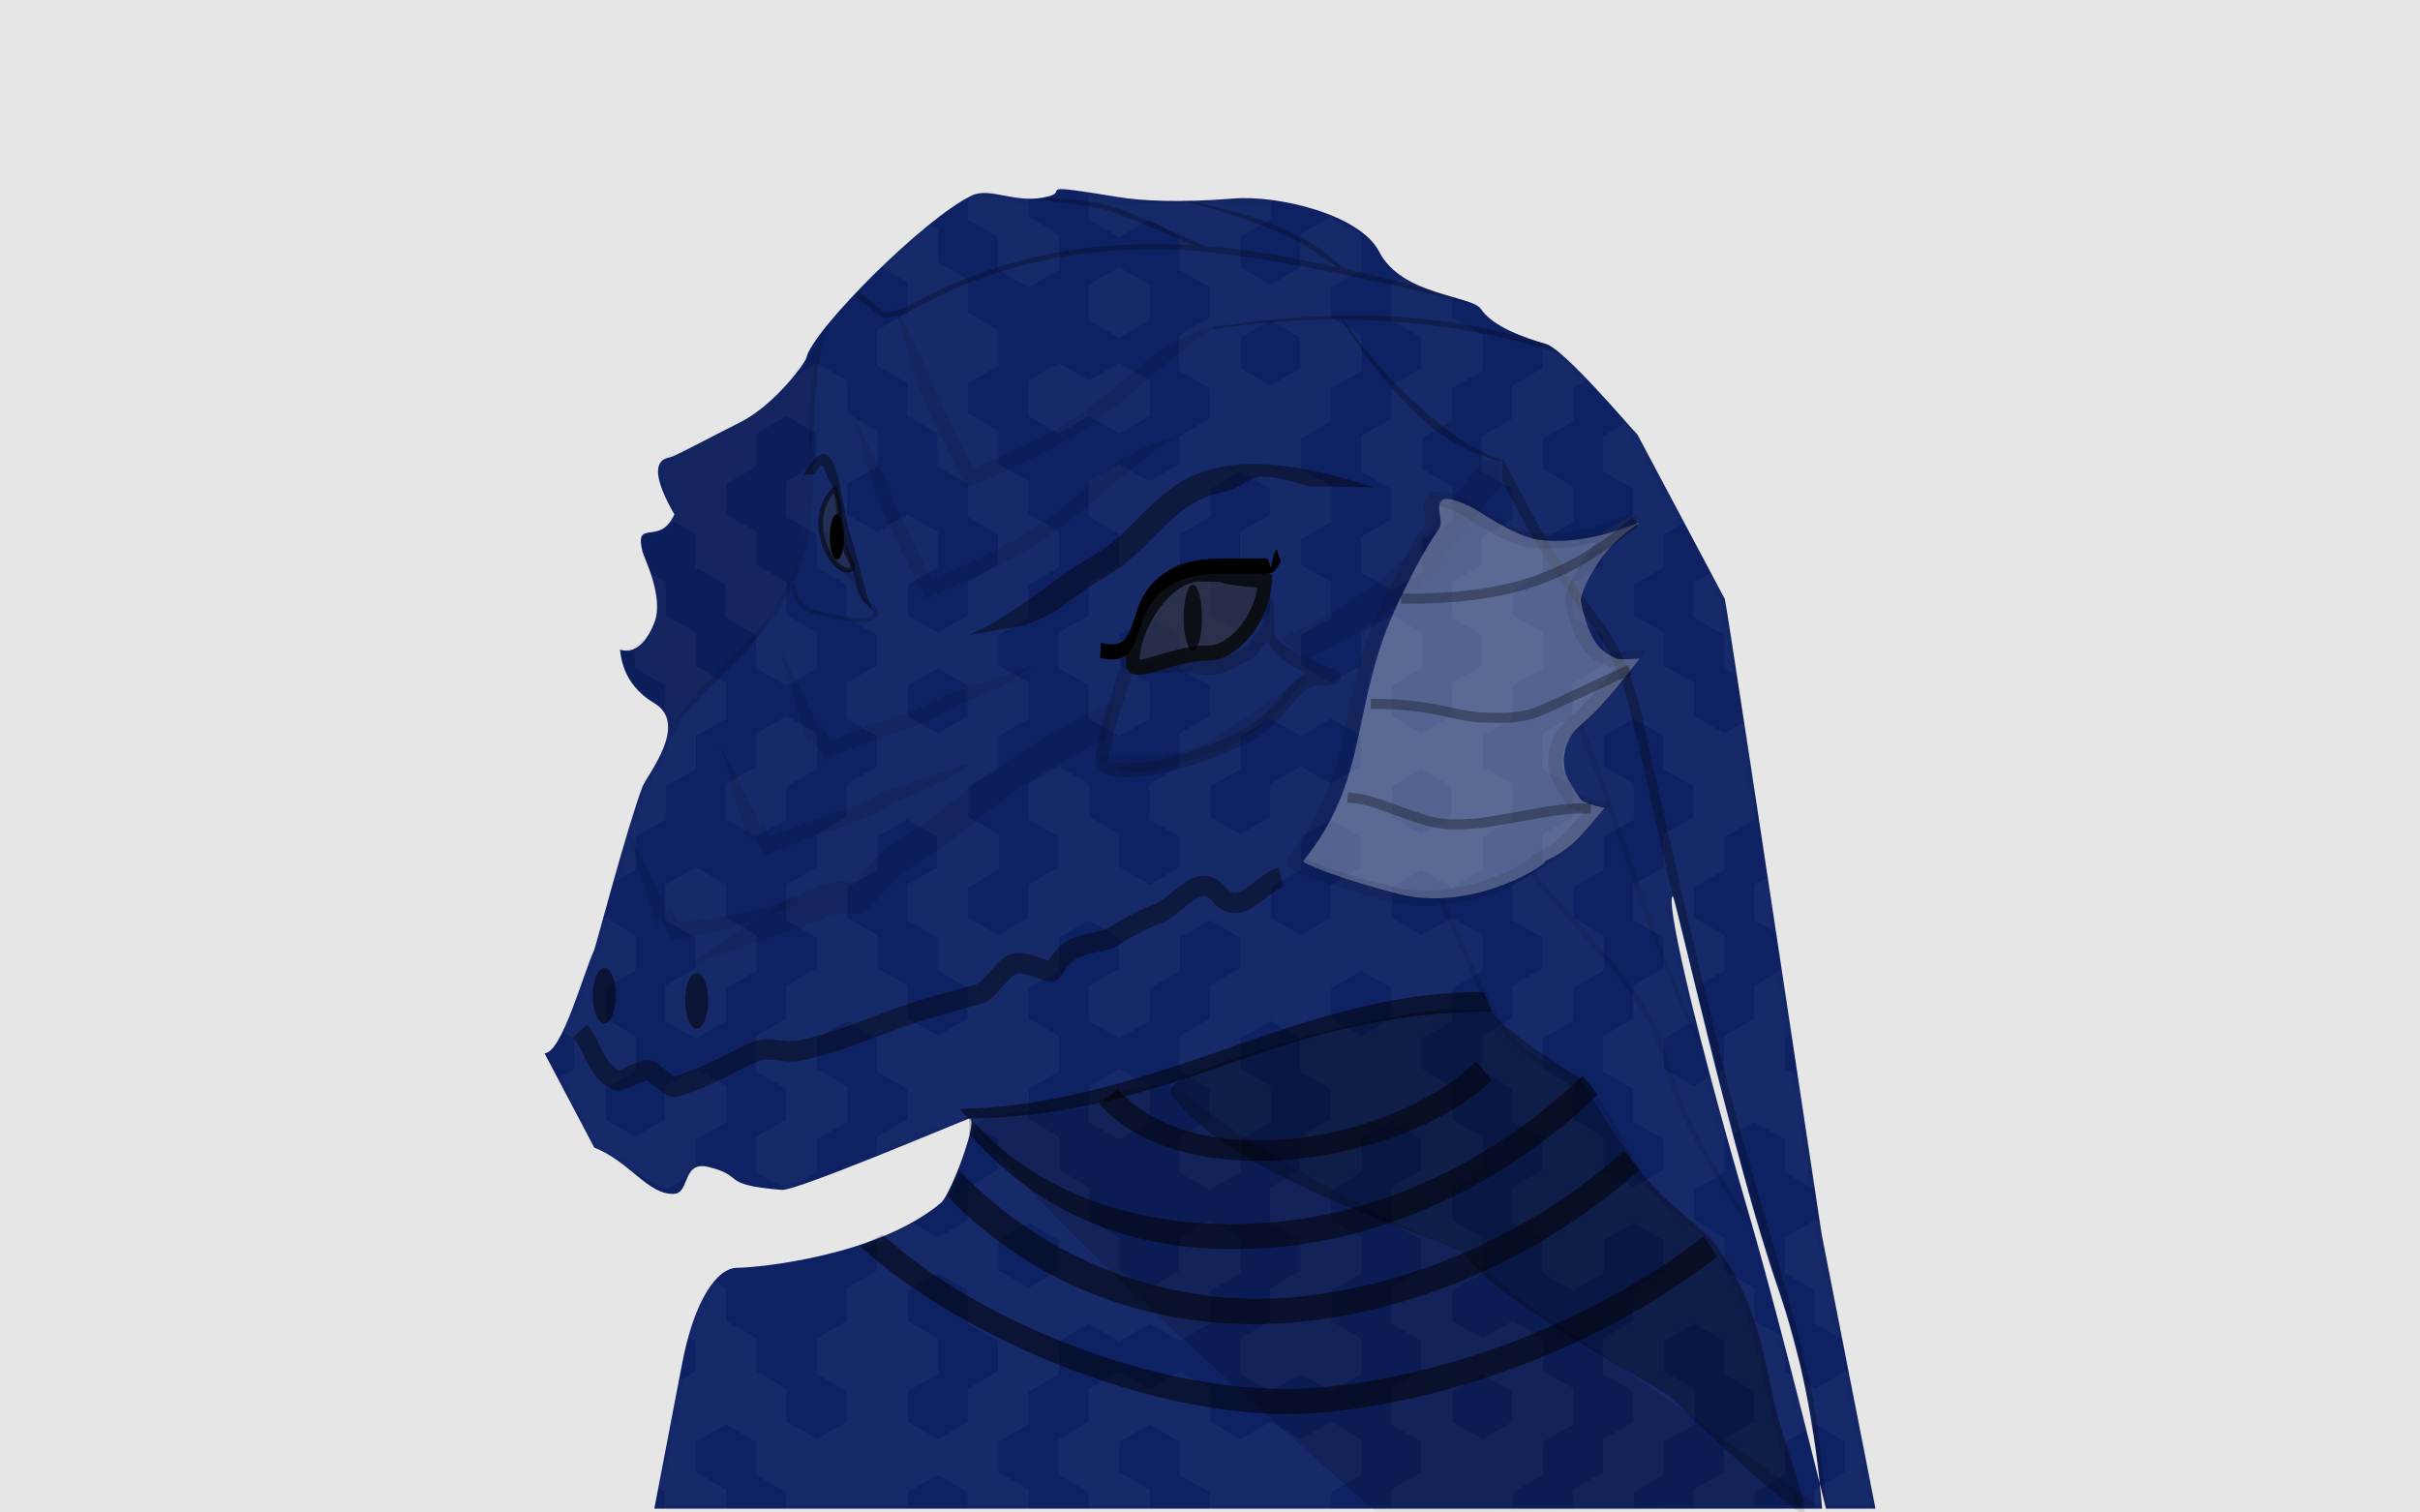 <?xml version="1.0" encoding="UTF-8"?>
<svg width="480px" height="300px" viewBox="0 0 480 300" version="1.1" xmlns="http://www.w3.org/2000/svg" xmlns:xlink="http://www.w3.org/1999/xlink">
    <!-- Generator: Sketch 51 (57462) - http://www.bohemiancoding.com/sketch -->
    <title>Avatars</title>
    <desc>Created with Sketch.</desc>
    <defs>
        <path d="M0,171.917 C3.437,171.917 7.794,155.8 9.869,151.41 C10.102,150.918 16.521,126.635 19.452,119.001 C20.304,116.781 28.742,106.65 21.784,102.48 C14.952,98.387 15.208,92.354 14.97,92.011 C14.465,91.286 18.597,94.47 21.784,86.526 C23.787,81.531 19.731,73.588 19.452,72.464 C17.745,65.602 22.875,71.499 25.763,65.042 C21.792,58.093 21.462,54.326 24.773,53.742 C25.943,53.536 30.883,50.729 38.758,46.796 C45.616,43.371 51.737,34.976 51.954,33.967 C53.119,28.545 75.177,6.39 84.737,1.784 C88.491,-0.025 93.628,3.703 100.089,1.924 C104.005,0.845 96.475,-0.728 114.098,2.129 C117.987,2.76 125.662,3.29 136.52,2.384 C145.586,1.628 161.795,5.596 165.54,12.899 C170.041,21.678 183.894,21.569 185.72,24.275 C188.145,27.869 194.454,30 198.624,31.211 C202.341,32.29 215.623,48.111 216.775,49.187 L234.111,81.811 C234.404,82.79 240.806,124.785 253.316,207.798 L263.995,262.233 L253.407,262.233 C252.135,246.244 249.187,231.553 244.563,218.162 C235.773,192.704 224.263,140.779 223.82,140.779 C222.313,140.779 227.257,164.001 239.003,204.206 C242.378,215.759 247.444,235.102 254.201,262.233 L245.779,262.233 L221.237,262.233 L184.685,262.233 L98.802,262.233 L50.507,262.233 L21.784,262.233 C25.001,245.502 26.796,236.127 27.17,234.109 C29.711,220.403 34.397,214.508 38.15,214.473 C42.606,214.433 66.097,212.098 78.637,201.579 C80.647,199.893 86.563,183.956 84.114,184.906 C79.925,186.532 49.885,199.239 47.09,199.014 C34.485,197.997 40.016,196.271 32.492,194.463 C27.298,193.215 28.838,199.592 25.763,199.794 C20.631,200.132 16.975,193.442 9.869,190.614 L0,171.917 Z" id="path-1"></path>
    </defs>
    <g id="Avatars" stroke="none" stroke-width="1" fill="none" fill-rule="evenodd">
        <rect id="Frame" fill="#E6E6E6" x="0" y="0" width="480" height="300"></rect>
        <g id="Dragonborn" transform="translate(87, 22)">
            <g id="Female" transform="translate(21, 15)">
                <mask id="mask-2" fill="white">
                    <use xlink:href="#path-1"></use>
                </mask>
                <use id="body" fill="#0D2163" xlink:href="#path-1"></use>
                <g id="scales" opacity="0.05" mask="url(#mask-2)" fill="#cccccc">
                    <g transform="translate(-1, -4)" id="Polygon">
                        <polygon points="55 139 61.062 142.5 61.062 149.5 55 153 48.938 149.5 48.938 142.5"></polygon>
                        <polygon points="61 149 67.062 152.5 67.062 159.5 61 163 54.938 159.5 54.938 152.5"></polygon>
                        <polygon points="37 149 43.062 152.5 43.062 159.5 37 163 30.938 159.5 30.938 152.5"></polygon>
                        <polygon points="55 159 61.062 162.5 61.062 169.5 55 173 48.938 169.5 48.938 162.5"></polygon>
                        <polygon points="85 149 91.062 152.5 91.062 159.5 85 163 78.938 159.5 78.938 152.5"></polygon>
                        <polygon points="91 159 97.062 162.5 97.062 169.5 91 173 84.938 169.5 84.938 162.5"></polygon>
                        <polygon points="67 159 73.062 162.5 73.062 169.5 67 173 60.938 169.5 60.938 162.5"></polygon>
                        <polygon points="73 169 79.062 172.5 79.062 179.5 73 183 66.938 179.5 66.938 172.5"></polygon>
                        <polygon points="85 169 91.062 172.5 91.062 179.5 85 183 78.938 179.5 78.938 172.5"></polygon>
                        <polygon points="79 179 85.062 182.5 85.062 189.5 79 193 72.938 189.5 72.938 182.5"></polygon>
                        <polygon points="91 179 97.062 182.5 97.062 189.5 91 193 84.938 189.5 84.938 182.5"></polygon>
                        <polygon points="97 189 103.062 192.5 103.062 199.5 97 203 90.938 199.5 90.938 192.5"></polygon>
                        <polygon points="91 199 97.062 202.5 97.062 209.5 91 213 84.938 209.5 84.938 202.5"></polygon>
                        <polygon points="31 139 37.062 142.5 37.062 149.5 31 153 24.938 149.5 24.938 142.5"></polygon>
                        <polygon points="37 149 43.062 152.5 43.062 159.5 37 163 30.938 159.5 30.938 152.5"></polygon>
                        <polygon points="13 149 19.062 152.5 19.062 159.5 13 163 6.938 159.5 6.938 152.5"></polygon>
                        <polygon points="31 159 37.062 162.5 37.062 169.5 31 173 24.938 169.5 24.938 162.5"></polygon>
                        <polygon points="7 159 13.062 162.5 13.062 169.5 7 173 0.938 169.5 0.938 162.5"></polygon>
                        <polygon points="13 169 19.062 172.5 19.062 179.5 13 183 6.938 179.5 6.938 172.5"></polygon>
                        <polygon points="13 129 19.062 132.5 19.062 139.5 13 143 6.938 139.5 6.938 132.5"></polygon>
                        <polygon points="25 109 31.062 112.5 31.062 119.5 25 123 18.938 119.5 18.938 112.5"></polygon>
                        <polygon points="19 119 25.062 122.5 25.062 129.5 19 133 12.938 129.5 12.938 122.5"></polygon>
                        <polygon points="31 99 37.062 102.5 37.062 109.5 31 113 24.938 109.5 24.938 102.5"></polygon>
                        <polygon points="25 109 31.062 112.5 31.062 119.5 25 123 18.938 119.5 18.938 112.5"></polygon>
                        <polygon points="43 119 49.062 122.5 49.062 129.5 43 133 36.938 129.5 36.938 122.5"></polygon>
                        <polygon points="25 89 31.062 92.5 31.062 99.5 25 103 18.938 99.5 18.938 92.5"></polygon>
                        <polygon points="19 79 25.062 82.5 25.062 89.5 19 93 12.938 89.5 12.938 82.5"></polygon>
                        <polygon points="85 49 91.062 52.5 91.062 59.5 85 63 78.938 59.5 78.938 52.5"></polygon>
                        <polygon points="85 29 91.062 32.5 91.062 39.5 85 43 78.938 39.5 78.938 32.5"></polygon>
                        <polygon points="97 10 103.062 13.5 103.062 20.5 97 24 90.938 20.5 90.938 13.5"></polygon>
                        <polygon points="79 39 85.062 42.5 85.062 49.5 79 53 72.938 49.5 72.938 42.5"></polygon>
                        <polygon points="61 49 67.062 52.5 67.062 59.5 61 63 54.938 59.5 54.938 52.5"></polygon>
                        <polygon points="61 69 67.062 72.5 67.062 79.5 61 83 54.938 79.5 54.938 72.5"></polygon>
                        <polygon points="43 79 49.062 82.5 49.062 89.5 43 93 36.938 89.5 36.938 82.5"></polygon>
                        <polygon points="61 49 67.062 52.5 67.062 59.5 61 63 54.938 59.5 54.938 52.5"></polygon>
                        <polygon points="55 59 61.062 62.5 61.062 69.5 55 73 48.938 69.5 48.938 62.5"></polygon>
                        <polygon points="37 69 43.062 72.5 43.062 79.5 37 83 30.938 79.5 30.938 72.5"></polygon>
                        <polygon points="43 39 49.062 42.5 49.062 49.5 43 53 36.938 49.5 36.938 42.5"></polygon>
                        <polygon points="37 49 43.062 52.5 43.062 59.5 37 63 30.938 59.5 30.938 52.5"></polygon>
                        <polygon points="31 59 37.062 62.5 37.062 69.5 31 73 24.938 69.5 24.938 62.5"></polygon>
                        <polygon points="25 49 31.062 52.5 31.062 59.5 25 63 18.938 59.5 18.938 52.5"></polygon>
                        <polygon points="79 19 85.062 22.5 85.062 29.5 79 33 72.938 29.5 72.938 22.5"></polygon>
                        <polygon points="73 29 79.062 32.5 79.062 39.5 73 43 66.938 39.5 66.938 32.5"></polygon>
                        <polygon points="55 39 61.062 42.5 61.062 49.5 55 53 48.938 49.5 48.938 42.5"></polygon>
                        <polygon points="91 0 97.062 3.5 97.062 10.5 91 14 84.938 10.5 84.938 3.5"></polygon>
                        <polygon points="73 9 79.062 12.5 79.062 19.5 73 23 66.938 19.5 66.938 12.5"></polygon>
                        <polygon points="7 179 13.062 182.5 13.062 189.5 7 193 0.938 189.5 0.938 182.5"></polygon>
                        <polygon points="7 179 13.062 182.5 13.062 189.5 7 193 0.938 189.5 0.938 182.5"></polygon>
                        <polygon points="13 189 19.062 192.5 19.062 199.5 13 203 6.938 199.5 6.938 192.5"></polygon>
                        <polygon points="73 209 79.062 212.5 79.062 219.5 73 223 66.938 219.5 66.938 212.5"></polygon>
                        <polygon points="67 219 73.062 222.5 73.062 229.5 67 233 60.938 229.5 60.938 222.5"></polygon>
                        <polygon points="49 169 55.062 172.5 55.062 179.5 49 183 42.938 179.5 42.938 172.5"></polygon>
                        <polygon points="55 179 61.062 182.5 61.062 189.5 55 193 48.938 189.5 48.938 182.5"></polygon>
                        <polygon points="31 179 37.062 182.5 37.062 189.5 31 193 24.938 189.5 24.938 182.5"></polygon>
                        <polygon points="49 189 55.062 192.5 55.062 199.5 49 203 42.938 199.5 42.938 192.5"></polygon>
                        <polygon points="31 179 37.062 182.5 37.062 189.5 31 193 24.938 189.5 24.938 182.5"></polygon>
                        <polygon points="7 179 13.062 182.5 13.062 189.5 7 193 0.938 189.5 0.938 182.5"></polygon>
                        <polygon points="25 189 31.062 192.5 31.062 199.5 25 203 18.938 199.5 18.938 192.5"></polygon>
                        <polygon points="73 169 79.062 172.5 79.062 179.5 73 183 66.938 179.5 66.938 172.5"></polygon>
                        <polygon points="79 179 85.062 182.5 85.062 189.5 79 193 72.938 189.5 72.938 182.5"></polygon>
                        <polygon points="55 179 61.062 182.5 61.062 189.5 55 193 48.938 189.5 48.938 182.5"></polygon>
                        <polygon points="73 189 79.062 192.5 79.062 199.5 73 203 66.938 199.5 66.938 192.5"></polygon>
                        <polygon points="115 59 121.062 62.5 121.062 69.5 115 73 108.938 69.5 108.938 62.5"></polygon>
                        <polygon points="121 69 127.062 72.5 127.062 79.5 121 83 114.938 79.5 114.938 72.5"></polygon>
                        <polygon points="97 69 103.062 72.5 103.062 79.5 97 83 90.938 79.5 90.938 72.5"></polygon>
                        <polygon points="115 79 121.062 82.5 121.062 89.5 115 93 108.938 89.5 108.938 82.5"></polygon>
                        <polygon points="145 69 151.062 72.5 151.062 79.5 145 83 138.938 79.5 138.938 72.5"></polygon>
                        <polygon points="151 79 157.062 82.5 157.062 89.5 151 93 144.938 89.5 144.938 82.5"></polygon>
                        <polygon points="127 79 133.062 82.5 133.062 89.5 127 93 120.938 89.5 120.938 82.5"></polygon>
                        <polygon points="133 89 139.062 92.5 139.062 99.5 133 103 126.938 99.5 126.938 92.5"></polygon>
                        <polygon points="145 89 151.062 92.5 151.062 99.5 145 103 138.938 99.5 138.938 92.5"></polygon>
                        <polygon points="139 99 145.062 102.5 145.062 109.5 139 113 132.938 109.5 132.938 102.5"></polygon>
                        <polygon points="151 99 157.062 102.5 157.062 109.5 151 113 144.938 109.5 144.938 102.5"></polygon>
                        <polygon points="133 109 139.062 112.5 139.062 119.5 133 123 126.938 119.5 126.938 112.5"></polygon>
                        <polygon points="151 119 157.062 122.5 157.062 129.5 151 133 144.938 129.5 144.938 122.5"></polygon>
                        <polygon points="91 59 97.062 62.5 97.062 69.5 91 73 84.938 69.5 84.938 62.5"></polygon>
                        <polygon points="97 69 103.062 72.5 103.062 79.5 97 83 90.938 79.5 90.938 72.5"></polygon>
                        <polygon points="73 69 79.062 72.5 79.062 79.5 73 83 66.938 79.5 66.938 72.5"></polygon>
                        <polygon points="91 79 97.062 82.5 97.062 89.5 91 93 84.938 89.5 84.938 82.5"></polygon>
                        <polygon points="67 79 73.062 82.5 73.062 89.5 67 93 60.938 89.5 60.938 82.5"></polygon>
                        <polygon points="73 89 79.062 92.5 79.062 99.5 73 103 66.938 99.5 66.938 92.5"></polygon>
                        <polygon points="49 89 55.062 92.5 55.062 99.5 49 103 42.938 99.5 42.938 92.5"></polygon>
                        <polygon points="67 99 73.062 102.5 73.062 109.5 67 113 60.938 109.5 60.938 102.5"></polygon>
                        <polygon points="67 99 73.062 102.5 73.062 109.5 67 113 60.938 109.5 60.938 102.5"></polygon>
                        <polygon points="73 109 79.062 112.5 79.062 119.5 73 123 66.938 119.5 66.938 112.5"></polygon>
                        <polygon points="49 109 55.062 112.5 55.062 119.5 49 123 42.938 119.5 42.938 112.5"></polygon>
                        <polygon points="67 119 73.062 122.5 73.062 129.5 67 133 60.938 129.5 60.938 122.5"></polygon>
                        <polygon points="79 119 85.062 122.5 85.062 129.5 79 133 72.938 129.5 72.938 122.5"></polygon>
                        <polygon points="85 129 91.062 132.5 91.062 139.5 85 143 78.938 139.5 78.938 132.5"></polygon>
                        <polygon points="61 129 67.062 132.5 67.062 139.5 61 143 54.938 139.5 54.938 132.5"></polygon>
                        <polygon points="79 139 85.062 142.5 85.062 149.5 79 153 72.938 149.5 72.938 142.5"></polygon>
                        <polygon points="103 119 109.062 122.5 109.062 129.5 103 133 96.938 129.5 96.938 122.5"></polygon>
                        <polygon points="109 129 115.062 132.5 115.062 139.5 109 143 102.938 139.5 102.938 132.5"></polygon>
                        <polygon points="85 129 91.062 132.5 91.062 139.5 85 143 78.938 139.5 78.938 132.5"></polygon>
                        <polygon points="103 139 109.062 142.5 109.062 149.5 103 153 96.938 149.5 96.938 142.5"></polygon>
                        <polygon points="127 119 133.062 122.5 133.062 129.5 127 133 120.938 129.5 120.938 122.5"></polygon>
                        <polygon points="133 129 139.062 132.5 139.062 139.5 133 143 126.938 139.5 126.938 132.5"></polygon>
                        <polygon points="109 129 115.062 132.5 115.062 139.5 109 143 102.938 139.5 102.938 132.5"></polygon>
                        <polygon points="115 139 121.062 142.5 121.062 149.5 115 153 108.938 149.5 108.938 142.5"></polygon>
                        <polygon points="127 139 133.062 142.5 133.062 149.5 127 153 120.938 149.5 120.938 142.5"></polygon>
                        <polygon points="109 89 115.062 92.5 115.062 99.5 109 103 102.938 99.5 102.938 92.5"></polygon>
                        <polygon points="115 99 121.062 102.5 121.062 109.5 115 113 108.938 109.5 108.938 102.5"></polygon>
                        <polygon points="91 99 97.062 102.5 97.062 109.5 91 113 84.938 109.5 84.938 102.5"></polygon>
                        <polygon points="85 89 91.062 92.5 91.062 99.5 85 103 78.938 99.5 78.938 92.5"></polygon>
                        <polygon points="91 99 97.062 102.5 97.062 109.5 91 113 84.938 109.5 84.938 102.5"></polygon>
                        <polygon points="67 99 73.062 102.5 73.062 109.5 67 113 60.938 109.5 60.938 102.5"></polygon>
                        <polygon points="85 109 91.062 112.5 91.062 119.5 85 123 78.938 119.5 78.938 112.5"></polygon>
                        <polygon points="133 89 139.062 92.5 139.062 99.5 133 103 126.938 99.5 126.938 92.5"></polygon>
                        <polygon points="139 99 145.062 102.5 145.062 109.5 139 113 132.938 109.5 132.938 102.5"></polygon>
                        <polygon points="115 99 121.062 102.5 121.062 109.5 115 113 108.938 109.5 108.938 102.5"></polygon>
                        <polygon points="133 109 139.062 112.5 139.062 119.5 133 123 126.938 119.5 126.938 112.5"></polygon>
                        <polygon points="139 139 145.062 142.5 145.062 149.5 139 153 132.938 149.5 132.938 142.5"></polygon>
                        <polygon points="145 149 151.062 152.5 151.062 159.5 145 163 138.938 159.5 138.938 152.5"></polygon>
                        <polygon points="121 149 127.062 152.5 127.062 159.5 121 163 114.938 159.5 114.938 152.5"></polygon>
                        <polygon points="139 159 145.062 162.5 145.062 169.5 139 173 132.938 169.5 132.938 162.5"></polygon>
                        <polygon points="157 149 163.062 152.5 163.062 159.5 157 163 150.938 159.5 150.938 152.5"></polygon>
                        <polygon points="169 149 175.062 152.5 175.062 159.5 169 163 162.938 159.5 162.938 152.5"></polygon>
                        <polygon points="175 159 181.062 162.5 181.062 169.5 175 173 168.938 169.5 168.938 162.5"></polygon>
                        <polygon points="151 159 157.062 162.5 157.062 169.5 151 173 144.938 169.5 144.938 162.5"></polygon>
                        <polygon points="157 169 163.062 172.5 163.062 179.5 157 183 150.938 179.5 150.938 172.5"></polygon>
                        <polygon points="169 169 175.062 172.5 175.062 179.5 169 183 162.938 179.5 162.938 172.5"></polygon>
                        <polygon points="163 179 169.062 182.5 169.062 189.5 163 193 156.938 189.5 156.938 182.5"></polygon>
                        <polygon points="175 179 181.062 182.5 181.062 189.5 175 193 168.938 189.5 168.938 182.5"></polygon>
                        <polygon points="181 189 187.062 192.5 187.062 199.5 181 203 174.938 199.5 174.938 192.5"></polygon>
                        <polygon points="157 189 163.062 192.5 163.062 199.5 157 203 150.938 199.5 150.938 192.5"></polygon>
                        <polygon points="175 199 181.062 202.5 181.062 209.5 175 213 168.938 209.5 168.938 202.5"></polygon>
                        <polygon points="115 139 121.062 142.5 121.062 149.5 115 153 108.938 149.5 108.938 142.5"></polygon>
                        <polygon points="121 149 127.062 152.5 127.062 159.5 121 163 114.938 159.5 114.938 152.5"></polygon>
                        <polygon points="97 149 103.062 152.5 103.062 159.5 97 163 90.938 159.5 90.938 152.5"></polygon>
                        <polygon points="115 159 121.062 162.5 121.062 169.5 115 173 108.938 169.5 108.938 162.5"></polygon>
                        <polygon points="91 159 97.062 162.5 97.062 169.5 91 173 84.938 169.5 84.938 162.5"></polygon>
                        <polygon points="97 169 103.062 172.5 103.062 179.5 97 183 90.938 179.5 90.938 172.5"></polygon>
                        <polygon points="73 169 79.062 172.5 79.062 179.5 73 183 66.938 179.5 66.938 172.5"></polygon>
                        <polygon points="91 179 97.062 182.5 97.062 189.5 91 193 84.938 189.5 84.938 182.5"></polygon>
                        <polygon points="91 179 97.062 182.5 97.062 189.5 91 193 84.938 189.5 84.938 182.5"></polygon>
                        <polygon points="97 189 103.062 192.5 103.062 199.5 97 203 90.938 199.5 90.938 192.5"></polygon>
                        <polygon points="73 189 79.062 192.5 79.062 199.5 73 203 66.938 199.5 66.938 192.5"></polygon>
                        <polygon points="91 199 97.062 202.5 97.062 209.5 91 213 84.938 209.5 84.938 202.5"></polygon>
                        <polygon points="103 199 109.062 202.5 109.062 209.5 103 213 96.938 209.5 96.938 202.5"></polygon>
                        <polygon points="109 209 115.062 212.5 115.062 219.5 109 223 102.938 219.5 102.938 212.5"></polygon>
                        <polygon points="85 209 91.062 212.5 91.062 219.5 85 223 78.938 219.5 78.938 212.5"></polygon>
                        <polygon points="91 219 97.062 222.5 97.062 229.5 91 233 84.938 229.5 84.938 222.5"></polygon>
                        <polygon points="103 219 109.062 222.5 109.062 229.5 103 233 96.938 229.5 96.938 222.5"></polygon>
                        <polygon points="133 209 139.062 212.5 139.062 219.5 133 223 126.938 219.5 126.938 212.5"></polygon>
                        <polygon points="109 209 115.062 212.5 115.062 219.5 109 223 102.938 219.5 102.938 212.5"></polygon>
                        <polygon points="115 219 121.062 222.5 121.062 229.5 115 233 108.938 229.5 108.938 222.5"></polygon>
                        <polygon points="127 219 133.062 222.5 133.062 229.5 127 233 120.938 229.5 120.938 222.5"></polygon>
                        <polygon points="151 199 157.062 202.5 157.062 209.5 151 213 144.938 209.5 144.938 202.5"></polygon>
                        <polygon points="157 209 163.062 212.5 163.062 219.5 157 223 150.938 219.5 150.938 212.5"></polygon>
                        <polygon points="133 209 139.062 212.5 139.062 219.5 133 223 126.938 219.5 126.938 212.5"></polygon>
                        <polygon points="151 219 157.062 222.5 157.062 229.5 151 233 144.938 229.5 144.938 222.5"></polygon>
                        <polygon points="133 169 139.062 172.5 139.062 179.5 133 183 126.938 179.5 126.938 172.5"></polygon>
                        <polygon points="139 179 145.062 182.5 145.062 189.5 139 193 132.938 189.5 132.938 182.5"></polygon>
                        <polygon points="115 179 121.062 182.5 121.062 189.5 115 193 108.938 189.5 108.938 182.5"></polygon>
                        <polygon points="133 189 139.062 192.5 139.062 199.5 133 203 126.938 199.5 126.938 192.5"></polygon>
                        <polygon points="115 179 121.062 182.5 121.062 189.5 115 193 108.938 189.5 108.938 182.5"></polygon>
                        <polygon points="91 179 97.062 182.5 97.062 189.5 91 193 84.938 189.5 84.938 182.5"></polygon>
                        <polygon points="157 169 163.062 172.5 163.062 179.5 157 183 150.938 179.5 150.938 172.5"></polygon>
                        <polygon points="163 179 169.062 182.5 169.062 189.5 163 193 156.938 189.5 156.938 182.5"></polygon>
                        <polygon points="139 179 145.062 182.5 145.062 189.5 139 193 132.938 189.5 132.938 182.5"></polygon>
                        <polygon points="157 189 163.062 192.5 163.062 199.5 157 203 150.938 199.5 150.938 192.5"></polygon>
                        <polygon points="31 219 37.062 222.5 37.062 229.5 31 233 24.938 229.5 24.938 222.5"></polygon>
                        <polygon points="37 229 43.062 232.5 43.062 239.5 37 243 30.938 239.5 30.938 232.5"></polygon>
                        <polygon points="31 239 37.062 242.5 37.062 249.5 31 253 24.938 249.5 24.938 242.5"></polygon>
                        <polygon points="61 229 67.062 232.5 67.062 239.5 61 243 54.938 239.5 54.938 232.5"></polygon>
                        <polygon points="67 239 73.062 242.5 73.062 249.5 67 253 60.938 249.5 60.938 242.5"></polygon>
                        <polygon points="43 239 49.062 242.5 49.062 249.5 43 253 36.938 249.5 36.938 242.5"></polygon>
                        <polygon points="49 249 55.062 252.5 55.062 259.5 49 263 42.938 259.5 42.938 252.5"></polygon>
                        <polygon points="61 249 67.062 252.5 67.062 259.5 61 263 54.938 259.5 54.938 252.5"></polygon>
                        <polygon points="55 259 61.062 262.5 61.062 269.5 55 273 48.938 269.5 48.938 262.5"></polygon>
                        <polygon points="67 259 73.062 262.5 73.062 269.5 67 273 60.938 269.5 60.938 262.5"></polygon>
                        <polygon points="25 249 31.062 252.5 31.062 259.5 25 263 18.938 259.5 18.938 252.5"></polygon>
                        <polygon points="31 259 37.062 262.5 37.062 269.5 31 273 24.938 269.5 24.938 262.5"></polygon>
                        <polygon points="49 249 55.062 252.5 55.062 259.5 49 263 42.938 259.5 42.938 252.5"></polygon>
                        <polygon points="55 259 61.062 262.5 61.062 269.5 55 273 48.938 269.5 48.938 262.5"></polygon>
                        <polygon points="31 259 37.062 262.5 37.062 269.5 31 273 24.938 269.5 24.938 262.5"></polygon>
                        <polygon points="115 219 121.062 222.5 121.062 229.5 115 233 108.938 229.5 108.938 222.5"></polygon>
                        <polygon points="97 229 103.062 232.5 103.062 239.5 97 243 90.938 239.5 90.938 232.5"></polygon>
                        <polygon points="115 239 121.062 242.5 121.062 249.5 115 253 108.938 249.5 108.938 242.5"></polygon>
                        <polygon points="145 229 151.062 232.5 151.062 239.5 145 243 138.938 239.5 138.938 232.5"></polygon>
                        <polygon points="127 239 133.062 242.5 133.062 249.5 127 253 120.938 249.5 120.938 242.5"></polygon>
                        <polygon points="133 249 139.062 252.5 139.062 259.5 133 263 126.938 259.5 126.938 252.5"></polygon>
                        <polygon points="145 249 151.062 252.5 151.062 259.5 145 263 138.938 259.5 138.938 252.5"></polygon>
                        <polygon points="139 259 145.062 262.5 145.062 269.5 139 273 132.938 269.5 132.938 262.5"></polygon>
                        <polygon points="151 259 157.062 262.5 157.062 269.5 151 273 144.938 269.5 144.938 262.5"></polygon>
                        <polygon points="91 219 97.062 222.5 97.062 229.5 91 233 84.938 229.5 84.938 222.5"></polygon>
                        <polygon points="97 229 103.062 232.5 103.062 239.5 97 243 90.938 239.5 90.938 232.5"></polygon>
                        <polygon points="73 229 79.062 232.5 79.062 239.5 73 243 66.938 239.5 66.938 232.5"></polygon>
                        <polygon points="91 239 97.062 242.5 97.062 249.5 91 253 84.938 249.5 84.938 242.5"></polygon>
                        <polygon points="67 239 73.062 242.5 73.062 249.5 67 253 60.938 249.5 60.938 242.5"></polygon>
                        <polygon points="73 249 79.062 252.5 79.062 259.5 73 263 66.938 259.5 66.938 252.5"></polygon>
                        <polygon points="49 249 55.062 252.5 55.062 259.5 49 263 42.938 259.5 42.938 252.5"></polygon>
                        <polygon points="67 259 73.062 262.5 73.062 269.5 67 273 60.938 269.5 60.938 262.5"></polygon>
                        <polygon points="67 259 73.062 262.5 73.062 269.5 67 273 60.938 269.5 60.938 262.5"></polygon>
                        <polygon points="109 249 115.062 252.5 115.062 259.5 109 263 102.938 259.5 102.938 252.5"></polygon>
                        <polygon points="115 259 121.062 262.5 121.062 269.5 115 273 108.938 269.5 108.938 262.5"></polygon>
                        <polygon points="91 259 97.062 262.5 97.062 269.5 91 273 84.938 269.5 84.938 262.5"></polygon>
                        <polygon points="85 249 91.062 252.5 91.062 259.5 85 263 78.938 259.5 78.938 252.5"></polygon>
                        <polygon points="91 259 97.062 262.5 97.062 269.5 91 273 84.938 269.5 84.938 262.5"></polygon>
                        <polygon points="67 259 73.062 262.5 73.062 269.5 67 273 60.938 269.5 60.938 262.5"></polygon>
                        <polygon points="133 249 139.062 252.5 139.062 259.5 133 263 126.938 259.5 126.938 252.5"></polygon>
                        <polygon points="139 259 145.062 262.5 145.062 269.5 139 273 132.938 269.5 132.938 262.5"></polygon>
                        <polygon points="115 259 121.062 262.5 121.062 269.5 115 273 108.938 269.5 108.938 262.5"></polygon>
                        <polygon points="211 199 217.062 202.5 217.062 209.5 211 213 204.938 209.5 204.938 202.5"></polygon>
                        <polygon points="223 199 229.062 202.5 229.062 209.5 223 213 216.938 209.5 216.938 202.5"></polygon>
                        <polygon points="229 209 235.062 212.5 235.062 219.5 229 223 222.938 219.5 222.938 212.5"></polygon>
                        <polygon points="205 209 211.062 212.5 211.062 219.5 205 223 198.938 219.5 198.938 212.5"></polygon>
                        <polygon points="223 219 229.062 222.5 229.062 229.5 223 233 216.938 229.5 216.938 222.5"></polygon>
                        <polygon points="253 209 259.062 212.5 259.062 219.5 253 223 246.938 219.5 246.938 212.5"></polygon>
                        <polygon points="259 219 265.062 222.5 265.062 229.5 259 233 252.938 229.5 252.938 222.5"></polygon>
                        <polygon points="235 219 241.062 222.5 241.062 229.5 235 233 228.938 229.5 228.938 222.5"></polygon>
                        <polygon points="241 229 247.062 232.5 247.062 239.5 241 243 234.938 239.5 234.938 232.5"></polygon>
                        <polygon points="247 239 253.062 242.5 253.062 249.5 247 253 240.938 249.5 240.938 242.5"></polygon>
                        <polygon points="259 239 265.062 242.5 265.062 249.5 259 253 252.938 249.5 252.938 242.5"></polygon>
                        <polygon points="265 249 271.062 252.5 271.062 259.5 265 263 258.938 259.5 258.938 252.5"></polygon>
                        <polygon points="241 249 247.062 252.5 247.062 259.5 241 263 234.938 259.5 234.938 252.5"></polygon>
                        <polygon points="259 259 265.062 262.5 265.062 269.5 259 273 252.938 269.5 252.938 262.5"></polygon>
                        <polygon points="199 199 205.062 202.5 205.062 209.5 199 213 192.938 209.5 192.938 202.5"></polygon>
                        <polygon points="205 209 211.062 212.5 211.062 219.5 205 223 198.938 219.5 198.938 212.5"></polygon>
                        <polygon points="217 169 223.062 172.5 223.062 179.5 217 183 210.938 179.5 210.938 172.5"></polygon>
                        <polygon points="223 179 229.062 182.5 229.062 189.5 223 193 216.938 189.5 216.938 182.5"></polygon>
                        <polygon points="193 169 199.062 172.5 199.062 179.5 193 183 186.938 179.5 186.938 172.5"></polygon>
                        <polygon points="199 179 205.062 182.5 205.062 189.5 199 193 192.938 189.5 192.938 182.5"></polygon>
                        <polygon points="229 189 235.062 192.5 235.062 199.5 229 203 222.938 199.5 222.938 192.5"></polygon>
                        <polygon points="205 189 211.062 192.5 211.062 199.5 205 203 198.938 199.5 198.938 192.5"></polygon>
                        <polygon points="211 199 217.062 202.5 217.062 209.5 211 213 204.938 209.5 204.938 202.5"></polygon>
                        <polygon points="235 179 241.062 182.5 241.062 189.5 235 193 228.938 189.5 228.938 182.5"></polygon>
                        <polygon points="247 179 253.062 182.5 253.062 189.5 247 193 240.938 189.5 240.938 182.5"></polygon>
                        <polygon points="253 189 259.062 192.5 259.062 199.5 253 203 246.938 199.5 246.938 192.5"></polygon>
                        <polygon points="181 209 187.062 212.5 187.062 219.5 181 223 174.938 219.5 174.938 212.5"></polygon>
                        <polygon points="175 219 181.062 222.5 181.062 229.5 175 233 168.938 229.5 168.938 222.5"></polygon>
                        <polygon points="181 229 187.062 232.5 187.062 239.5 181 243 174.938 239.5 174.938 232.5"></polygon>
                        <polygon points="157 229 163.062 232.5 163.062 239.5 157 243 150.938 239.5 150.938 232.5"></polygon>
                        <polygon points="175 239 181.062 242.5 181.062 249.5 175 253 168.938 249.5 168.938 242.5"></polygon>
                        <polygon points="175 239 181.062 242.5 181.062 249.5 175 253 168.938 249.5 168.938 242.5"></polygon>
                        <polygon points="181 249 187.062 252.5 187.062 259.5 181 263 174.938 259.5 174.938 252.5"></polygon>
                        <polygon points="157 249 163.062 252.5 163.062 259.5 157 263 150.938 259.5 150.938 252.5"></polygon>
                        <polygon points="175 259 181.062 262.5 181.062 269.5 175 273 168.938 269.5 168.938 262.5"></polygon>
                        <polygon points="187 259 193.062 262.5 193.062 269.5 187 273 180.938 269.5 180.938 262.5"></polygon>
                        <polygon points="211 259 217.062 262.5 217.062 269.5 211 273 204.938 269.5 204.938 262.5"></polygon>
                        <polygon points="235 259 241.062 262.5 241.062 269.5 235 273 228.938 269.5 228.938 262.5"></polygon>
                        <polygon points="217 229 223.062 232.5 223.062 239.5 217 243 210.938 239.5 210.938 232.5"></polygon>
                        <polygon points="223 239 229.062 242.5 229.062 249.5 223 253 216.938 249.5 216.938 242.5"></polygon>
                        <polygon points="199 239 205.062 242.5 205.062 249.5 199 253 192.938 249.5 192.938 242.5"></polygon>
                        <polygon points="217 249 223.062 252.5 223.062 259.5 217 263 210.938 259.5 210.938 252.5"></polygon>
                        <polygon points="193 229 199.062 232.5 199.062 239.5 193 243 186.938 239.5 186.938 232.5"></polygon>
                        <polygon points="199 239 205.062 242.5 205.062 249.5 199 253 192.938 249.5 192.938 242.5"></polygon>
                        <polygon points="175 239 181.062 242.5 181.062 249.5 175 253 168.938 249.5 168.938 242.5"></polygon>
                        <polygon points="193 249 199.062 252.5 199.062 259.5 193 263 186.938 259.5 186.938 252.5"></polygon>
                        <polygon points="241 229 247.062 232.5 247.062 239.5 241 243 234.938 239.5 234.938 232.5"></polygon>
                        <polygon points="247 239 253.062 242.5 253.062 249.5 247 253 240.938 249.5 240.938 242.5"></polygon>
                        <polygon points="223 239 229.062 242.5 229.062 249.5 223 253 216.938 249.5 216.938 242.5"></polygon>
                        <polygon points="259 259 265.062 262.5 265.062 269.5 259 273 252.938 269.5 252.938 262.5"></polygon>
                        <polygon points="265 249 271.062 252.5 271.062 259.5 265 263 258.938 259.5 258.938 252.5"></polygon>
                        <polygon points="241 249 247.062 252.5 247.062 259.5 241 263 234.938 259.5 234.938 252.5"></polygon>
                        <polygon points="211 79 217.062 82.5 217.062 89.5 211 93 204.938 89.5 204.938 82.5"></polygon>
                        <polygon points="217 89 223.062 92.5 223.062 99.5 217 103 210.938 99.5 210.938 92.5"></polygon>
                        <polygon points="193 89 199.062 92.5 199.062 99.5 193 103 186.938 99.5 186.938 92.5"></polygon>
                        <polygon points="211 99 217.062 102.5 217.062 109.5 211 113 204.938 109.5 204.938 102.5"></polygon>
                        <polygon points="241 89 247.062 92.5 247.062 99.5 241 103 234.938 99.5 234.938 92.5"></polygon>
                        <polygon points="223 99 229.062 102.5 229.062 109.5 223 113 216.938 109.5 216.938 102.5"></polygon>
                        <polygon points="229 109 235.062 112.5 235.062 119.5 229 123 222.938 119.5 222.938 112.5"></polygon>
                        <polygon points="241 109 247.062 112.5 247.062 119.5 241 123 234.938 119.5 234.938 112.5"></polygon>
                        <polygon points="235 119 241.062 122.5 241.062 129.5 235 133 228.938 129.5 228.938 122.5"></polygon>
                        <polygon points="229 129 235.062 132.5 235.062 139.5 229 143 222.938 139.5 222.938 132.5"></polygon>
                        <polygon points="247 139 253.062 142.5 253.062 149.5 247 153 240.938 149.5 240.938 142.5"></polygon>
                        <polygon points="187 79 193.062 82.5 193.062 89.5 187 93 180.938 89.5 180.938 82.5"></polygon>
                        <polygon points="193 89 199.062 92.5 199.062 99.5 193 103 186.938 99.5 186.938 92.5"></polygon>
                        <polygon points="169 89 175.062 92.5 175.062 99.5 169 103 162.938 99.5 162.938 92.5"></polygon>
                        <polygon points="187 99 193.062 102.5 193.062 109.5 187 113 180.938 109.5 180.938 102.5"></polygon>
                        <polygon points="163 99 169.062 102.5 169.062 109.5 163 113 156.938 109.5 156.938 102.5"></polygon>
                        <polygon points="169 109 175.062 112.5 175.062 119.5 169 123 162.938 119.5 162.938 112.5"></polygon>
                        <polygon points="163 119 169.062 122.5 169.062 129.5 163 133 156.938 129.5 156.938 122.5"></polygon>
                        <polygon points="163 119 169.062 122.5 169.062 129.5 163 133 156.938 129.5 156.938 122.5"></polygon>
                        <polygon points="169 129 175.062 132.5 175.062 139.5 169 143 162.938 139.5 162.938 132.5"></polygon>
                        <polygon points="145 129 151.062 132.5 151.062 139.5 145 143 138.938 139.5 138.938 132.5"></polygon>
                        <polygon points="163 139 169.062 142.5 169.062 149.5 163 153 156.938 149.5 156.938 142.5"></polygon>
                        <polygon points="181 149 187.062 152.5 187.062 159.5 181 163 174.938 159.5 174.938 152.5"></polygon>
                        <polygon points="157 149 163.062 152.5 163.062 159.5 157 163 150.938 159.5 150.938 152.5"></polygon>
                        <polygon points="175 159 181.062 162.5 181.062 169.5 175 173 168.938 169.5 168.938 162.5"></polygon>
                        <polygon points="199 139 205.062 142.5 205.062 149.5 199 153 192.938 149.5 192.938 142.5"></polygon>
                        <polygon points="205 149 211.062 152.5 211.062 159.5 205 163 198.938 159.5 198.938 152.5"></polygon>
                        <polygon points="181 149 187.062 152.5 187.062 159.5 181 163 174.938 159.5 174.938 152.5"></polygon>
                        <polygon points="199 159 205.062 162.5 205.062 169.5 199 173 192.938 169.5 192.938 162.5"></polygon>
                        <polygon points="223 139 229.062 142.5 229.062 149.5 223 153 216.938 149.5 216.938 142.5"></polygon>
                        <polygon points="229 149 235.062 152.5 235.062 159.5 229 163 222.938 159.5 222.938 152.5"></polygon>
                        <polygon points="205 149 211.062 152.5 211.062 159.5 205 163 198.938 159.5 198.938 152.5"></polygon>
                        <polygon points="223 159 229.062 162.5 229.062 169.5 223 173 216.938 169.5 216.938 162.5"></polygon>
                        <polygon points="247 159 253.062 162.5 253.062 169.5 247 173 240.938 169.5 240.938 162.5"></polygon>
                        <polygon points="241 169 247.062 172.5 247.062 179.5 241 183 234.938 179.5 234.938 172.5"></polygon>
                        <polygon points="235 179 241.062 182.5 241.062 189.5 235 193 228.938 189.5 228.938 182.5"></polygon>
                        <polygon points="235 79 241.062 82.5 241.062 89.5 235 93 228.938 89.5 228.938 82.5"></polygon>
                        <polygon points="223 59 229.062 62.5 229.062 69.5 223 73 216.938 69.5 216.938 62.5"></polygon>
                        <polygon points="217 69 223.062 72.5 223.062 79.5 217 83 210.938 79.5 210.938 72.5"></polygon>
                        <polygon points="205 109 211.062 112.5 211.062 119.5 205 123 198.938 119.5 198.938 112.5"></polygon>
                        <polygon points="211 119 217.062 122.5 217.062 129.5 211 133 204.938 129.5 204.938 122.5"></polygon>
                        <polygon points="187 119 193.062 122.5 193.062 129.5 187 133 180.938 129.5 180.938 122.5"></polygon>
                        <polygon points="205 129 211.062 132.5 211.062 139.5 205 143 198.938 139.5 198.938 132.5"></polygon>
                        <polygon points="181 109 187.062 112.5 187.062 119.5 181 123 174.938 119.5 174.938 112.5"></polygon>
                        <polygon points="187 119 193.062 122.5 193.062 129.5 187 133 180.938 129.5 180.938 122.5"></polygon>
                        <polygon points="163 119 169.062 122.5 169.062 129.5 163 133 156.938 129.5 156.938 122.5"></polygon>
                        <polygon points="181 129 187.062 132.5 187.062 139.5 181 143 174.938 139.5 174.938 132.5"></polygon>
                        <polygon points="229 109 235.062 112.5 235.062 119.5 229 123 222.938 119.5 222.938 112.5"></polygon>
                        <polygon points="235 119 241.062 122.5 241.062 129.5 235 133 228.938 129.5 228.938 122.5"></polygon>
                        <polygon points="211 119 217.062 122.5 217.062 129.5 211 133 204.938 129.5 204.938 122.5"></polygon>
                        <polygon points="229 129 235.062 132.5 235.062 139.5 229 143 222.938 139.5 222.938 132.5"></polygon>
                        <polygon points="205 30 211.062 33.5 211.062 40.5 205 44 198.938 40.5 198.938 33.5"></polygon>
                        <polygon points="199 40 205.062 43.5 205.062 50.5 199 54 192.938 50.5 192.938 43.5"></polygon>
                        <polygon points="217 50 223.062 53.5 223.062 60.5 217 64 210.938 60.5 210.938 53.5"></polygon>
                        <polygon points="139 0 145.062 3.5 145.062 10.5 139 14 132.938 10.5 132.938 3.5"></polygon>
                        <polygon points="157 10 163.062 13.5 163.062 20.5 157 24 150.938 20.5 150.938 13.5"></polygon>
                        <polygon points="133 10 139.062 13.5 139.062 20.5 133 24 126.938 20.5 126.938 13.5"></polygon>
                        <polygon points="127 0 133.062 3.5 133.062 10.5 127 14 120.938 10.5 120.938 3.5"></polygon>
                        <polygon points="115 0 121.062 3.5 121.062 10.5 115 14 108.938 10.5 108.938 3.5"></polygon>
                        <polygon points="139 20 145.062 23.5 145.062 30.5 139 34 132.938 30.5 132.938 23.5"></polygon>
                        <polygon points="115 20 121.062 23.5 121.062 30.5 115 34 108.938 30.5 108.938 23.5"></polygon>
                        <polygon points="103 39 109.062 42.5 109.062 49.5 103 53 96.938 49.5 96.938 42.5"></polygon>
                        <polygon points="133 30 139.062 33.5 139.062 40.5 133 44 126.938 40.5 126.938 33.5"></polygon>
                        <polygon points="133 30 139.062 33.5 139.062 40.5 133 44 126.938 40.5 126.938 33.5"></polygon>
                        <polygon points="139 40 145.062 43.5 145.062 50.5 139 54 132.938 50.5 132.938 43.5"></polygon>
                        <polygon points="115 39 121.062 42.5 121.062 49.5 115 53 108.938 49.5 108.938 42.5"></polygon>
                        <polygon points="133 50 139.062 53.5 139.062 60.5 133 64 126.938 60.5 126.938 53.5"></polygon>
                        <polygon points="145 50 151.062 53.5 151.062 60.5 145 64 138.938 60.5 138.938 53.5"></polygon>
                        <polygon points="151 60 157.062 63.5 157.062 70.5 151 74 144.938 70.5 144.938 63.5"></polygon>
                        <polygon points="127 59 133.062 62.5 133.062 69.5 127 73 120.938 69.5 120.938 62.5"></polygon>
                        <polygon points="145 70 151.062 73.5 151.062 80.5 145 84 138.938 80.5 138.938 73.5"></polygon>
                        <polygon points="169 50 175.062 53.5 175.062 60.5 169 64 162.938 60.5 162.938 53.5"></polygon>
                        <polygon points="175 60 181.062 63.5 181.062 70.5 175 74 168.938 70.5 168.938 63.5"></polygon>
                        <polygon points="151 60 157.062 63.5 157.062 70.5 151 74 144.938 70.5 144.938 63.5"></polygon>
                        <polygon points="169 70 175.062 73.5 175.062 80.5 169 84 162.938 80.5 162.938 73.5"></polygon>
                        <polygon points="193 50 199.062 53.5 199.062 60.5 193 64 186.938 60.5 186.938 53.5"></polygon>
                        <polygon points="199 60 205.062 63.5 205.062 70.5 199 74 192.938 70.5 192.938 63.5"></polygon>
                        <polygon points="175 60 181.062 63.5 181.062 70.5 175 74 168.938 70.5 168.938 63.5"></polygon>
                        <polygon points="193 70 199.062 73.5 199.062 80.5 193 84 186.938 80.5 186.938 73.5"></polygon>
                        <polygon points="175 20 181.062 23.5 181.062 30.5 175 34 168.938 30.5 168.938 23.5"></polygon>
                        <polygon points="181 30 187.062 33.5 187.062 40.5 181 44 174.938 40.5 174.938 33.5"></polygon>
                        <polygon points="157 30 163.062 33.5 163.062 40.5 157 44 150.938 40.5 150.938 33.5"></polygon>
                        <polygon points="175 40 181.062 43.5 181.062 50.5 175 54 168.938 50.5 168.938 43.5"></polygon>
                        <polygon points="151 20 157.062 23.5 157.062 30.5 151 34 144.938 30.5 144.938 23.5"></polygon>
                        <polygon points="157 30 163.062 33.5 163.062 40.5 157 44 150.938 40.5 150.938 33.5"></polygon>
                        <polygon points="133 30 139.062 33.5 139.062 40.5 133 44 126.938 40.5 126.938 33.5"></polygon>
                        <polygon points="151 40 157.062 43.5 157.062 50.5 151 54 144.938 50.5 144.938 43.5"></polygon>
                        <polygon points="205 30 211.062 33.5 211.062 40.5 205 44 198.938 40.5 198.938 33.5"></polygon>
                        <polygon points="181 30 187.062 33.5 187.062 40.5 181 44 174.938 40.5 174.938 33.5"></polygon>
                        <polygon points="199 40 205.062 43.5 205.062 50.5 199 54 192.938 50.5 192.938 43.5"></polygon>
                    </g>
                </g>
                <path d="M25.25,109.077 L24.383,108.578 C26.989,104.053 29.672,100.953 35.523,95.113 C35.775,94.862 35.775,94.862 36.027,94.61 C42.765,87.887 45.646,84.404 48.203,78.997 C51.4,72.239 52.265,65.864 52.393,54.086 C52.398,53.573 52.402,53.165 52.41,52.24 C52.523,39.458 53.114,34.856 55.892,28.128 L56.817,26.51 C54.103,33.08 53.522,39.594 53.41,52.249 C53.402,53.174 53.398,53.583 53.393,54.097 C53.263,66.01 52.383,72.5 49.107,79.425 C46.486,84.966 43.549,88.517 36.734,95.318 C36.482,95.569 36.482,95.569 36.23,95.821 C30.437,101.602 27.799,104.651 25.25,109.077 Z" id="face-line" fill="#000000" fill-rule="nonzero" opacity="0.3" mask="url(#mask-2)"></path>
                <path d="M240.175,204.713 L223.046,137.643 C221.289,129.414 216.838,110.192 215.933,106.323 C214.499,100.195 213.123,96.17 211.058,92.239 C210.614,91.395 210.128,90.576 209.559,89.703 C208.914,88.716 204.044,82.05 202.043,79.039 C197.943,72.867 195.306,68.855 189.949,58.285 L189.949,53.637 C195.272,64.139 199.654,71.829 203.709,77.932 C205.676,80.892 210.551,87.566 211.233,88.61 C211.836,89.533 212.354,90.406 212.829,91.309 C214.983,95.409 216.411,99.588 217.881,105.868 C218.277,107.56 226.279,144.804 235.158,179.883 C238.708,193.906 246.596,217.999 250.86,236.883 C253.375,248.019 253.493,258.336 254.418,262.449 C254.808,264.18 254.346,263.67 253.649,260.347 C253.209,258.245 252.572,253.62 252.322,252.164 C251.677,248.405 251.677,248.405 250.464,240.214 C250.357,239.491 249.396,234.606 249.02,233.568 C247.947,230.608 246.974,225.888 245.932,222.772 C242.491,212.473 239.99,203.847 240.175,204.713 Z" id="hair-line" fill="#000000" fill-rule="nonzero" opacity="0.5" mask="url(#mask-2)"></path>
                <path d="M71.972,24.941 L72.01,25.127 C71.806,25.17 71.609,25.211 71.415,25.253 C71.407,25.258 71.399,25.263 71.391,25.267 L71.386,25.26 C70.943,25.356 70.519,25.455 70.073,25.563 C69.997,25.582 69.006,25.828 68.78,25.88 C67.95,26.071 67.52,26.096 67.052,25.926 C66.573,25.752 62.769,22.621 61.353,21.575 L62.177,20.741 C63.744,21.9 67.118,24.886 67.394,24.986 C67.63,25.072 67.9,25.056 68.555,24.905 C68.772,24.856 69.754,24.612 69.837,24.592 C70.25,24.491 70.645,24.399 71.054,24.309 C87.686,14.933 104.503,11.034 123.297,11.459 C125.105,11.5 126.865,11.569 128.607,11.67 C125.738,10.279 116.58,6.443 115.134,5.947 C114.519,5.737 112.502,4.773 109.534,4.187 C105.239,3.339 99.496,2.802 97.669,2.466 L99.38,2.061 C101.222,2.399 105.524,2.513 109.534,3.232 C111.988,3.673 114.851,4.793 115.458,5.001 C117.057,5.549 128.51,10.596 130.935,11.824 C138.847,12.419 146.681,13.713 157.385,16.067 C156.149,15.26 154.529,14.044 152.036,12.458 C149.054,10.562 145.528,9.076 144.788,8.752 C144.124,8.461 141.092,7.146 137.414,5.947 C132.942,4.489 127.669,3.112 126.501,2.801 L128.082,2.801 C129.209,3.101 133.768,4.084 138.024,5.324 C141.306,6.281 144.508,7.538 145.189,7.836 C145.635,8.031 151.004,10.56 152.457,11.459 C155.935,13.609 156.976,15.177 158.79,16.305 L158.46,16.305 C163.29,17.379 168.702,18.664 174.954,20.19 L184.517,23.39 C159.289,17.231 137.988,12.791 123.274,12.458 C104.815,12.041 88.302,15.829 71.972,24.941 Z M132.768,28.283 L132.385,27.949 C155.916,24.221 178.31,24.59 199.132,31.502 L201.61,33.184 C180.948,26.324 156.147,24.578 132.768,28.283 Z M158.099,26.395 L158.463,26.395 C163.709,34.57 177.79,50.386 190.251,54.41 C189.222,54.292 188.479,54.177 188.023,54.064 C187.583,53.955 186.981,53.737 186.217,53.41 C173.556,49.321 163.494,34.803 158.099,26.395 Z" id="hair-lines" fill="#000000" fill-rule="nonzero" opacity="0.5" mask="url(#mask-2)"></path>
                <path d="M177.06,141.032 L178.184,141.032 C178.417,141.426 179.511,143.87 181.781,149.026 C185.315,157.054 185.168,156.719 185.342,157.057 C185.698,157.746 185.976,158.3 186.595,159.55 C189.151,164.708 190.434,166.873 192.593,169.127 C195.386,172.04 197.236,173.118 201.581,174.901 C202.875,175.432 203.581,175.743 204.372,176.151 C204.917,176.433 205.43,176.729 205.927,177.054 C207.151,177.854 208.793,180.047 210.848,183.423 C211.344,184.238 211.86,185.116 212.396,186.055 C213.156,187.385 213.927,188.785 214.774,190.361 C215.244,191.235 216.529,193.652 216.561,193.711 C218.174,196.725 220.549,199.364 223.953,202.242 C225.177,203.277 229.123,206.38 229.565,206.744 C231.53,208.361 232.685,209.547 233.318,210.73 C236.628,216.92 238.209,220.272 239.378,223.63 C239.824,224.911 240.221,226.227 240.639,227.789 C241.144,229.678 243.282,238.632 243.567,239.789 C245.242,246.599 247.156,253.804 249.747,262.862 L248.786,263.138 C246.191,254.067 244.274,246.85 242.596,240.028 C242.308,238.858 240.174,229.921 239.673,228.047 C239.261,226.507 238.871,225.214 238.434,223.959 C237.286,220.661 235.724,217.35 232.436,211.202 C231.883,210.167 230.799,209.055 228.93,207.516 C228.501,207.163 224.548,204.054 223.307,203.005 C219.815,200.053 217.362,197.327 215.679,194.183 C215.646,194.122 214.362,191.706 213.893,190.834 C213.05,189.265 212.283,187.873 211.528,186.551 C210.996,185.62 210.485,184.75 209.994,183.942 C208.023,180.705 206.43,178.577 205.38,177.891 C204.912,177.586 204.429,177.306 203.913,177.04 C203.155,176.648 202.47,176.347 201.202,175.826 C196.738,173.995 194.781,172.855 191.871,169.819 C189.618,167.467 188.3,165.243 185.699,159.994 C185.082,158.749 184.806,158.198 184.454,157.516 C184.263,157.146 184.494,157.67 180.893,149.49 C178.673,144.449 177.259,141.368 177.06,141.032 Z M195.354,136.374 L196.091,135.629 C198.114,138.092 200.353,140.762 204.201,145.059 C211.923,153.686 215.183,157.653 218.598,163.103 C220.563,166.237 221.611,168.998 223.551,175.333 C223.585,175.444 223.585,175.444 223.619,175.555 C225.016,180.116 225.764,182.259 226.926,184.684 C228.848,188.694 230.627,191.782 234.811,198.644 C236.91,202.085 238.26,203.558 239.378,205.499 L239.378,206.744 C238.266,204.813 236.052,202.599 233.957,199.164 C229.755,192.274 227.966,189.166 226.025,185.116 C224.834,182.632 224.074,180.456 222.663,175.848 C222.629,175.737 222.629,175.737 222.595,175.626 C220.68,169.375 219.654,166.669 217.751,163.634 C214.376,158.248 211.14,154.311 203.456,145.726 C199.599,141.418 197.39,138.851 195.354,136.374 Z M205.101,107.669 L205.927,106.655 C208.901,114.06 210.946,120.176 215.639,133.969 C221.986,152.625 225.305,161.425 230.412,171.989 L230.412,173.351 C225.282,162.738 221.052,152.985 214.692,134.291 C210.005,120.516 208.067,115.052 205.101,107.669 Z" id="hair-lines" fill="#000000" fill-rule="nonzero" opacity="0.3" mask="url(#mask-2)"></path>
                <g id="neck" mask="url(#mask-2)" fill="#000000">
                    <g transform="translate(61.906, 159)">
                        <path d="M89.746,9.469 C105.851,5.332 116.379,3.634 121.33,4.377 C122.779,4.594 125.568,3.86 126.513,5.275 C127.952,7.431 133.65,11.66 143.606,17.961 C149.333,27.505 153.633,34.035 156.505,37.552 C161.68,43.891 167.752,47.081 171.309,52.278 C177.188,60.869 179.478,68.796 181.868,81.59 C183.233,88.897 190.7,106.762 187.059,104 C180.382,98.934 171.691,91.159 160.986,80.674 C136.994,66.949 123.775,57.905 121.33,53.542 C119.256,49.842 76.053,39.552 62.359,21.004 C60.721,18.785 69.85,14.94 89.746,9.469 Z" id="neck-shadow-2" fill-rule="evenodd" opacity="0.3"></path>
                        <path d="M44.626,23.826 C51.496,20.179 57.407,18.726 62.357,19.469 C65.804,19.986 73.487,31.439 119.583,52.336 C125.038,54.809 128.988,60.441 139.774,67.33 C148.861,73.133 166.021,85.045 191.255,103.066 L103.234,104.066 C59.478,65.692 33.036,40.322 23.907,27.957 C22.269,25.738 29.175,24.361 44.626,23.826 Z" id="neck-shadows" fill-rule="evenodd" opacity="0.15"></path>
                        <path d="M0.701,51.18 L5.096,48.829 C24.511,66.567 62.272,81.686 91.42,79.238 C118.218,76.987 147.483,65.258 168.054,49.18 L170.708,53.249 C149.455,69.86 119.393,81.903 91.77,84.223 C61.509,86.765 21.106,69.822 0.701,51.18 Z" id="bottom-neck-line" fill-rule="nonzero" opacity="0.5"></path>
                        <path d="M17.852,41.099 L20.321,36.151 C37.22,53.813 61.885,63.676 87.23,61.24 C110.557,58.998 134.306,48.308 152.234,32.279 L155.123,36.151 C136.49,52.81 111.876,63.891 87.63,66.221 C61.044,68.776 35.762,59.818 17.852,41.099 Z" id="bottom-neck-line" fill-rule="nonzero" opacity="0.5"></path>
                        <path d="M22.348,28.892 L22.348,25.6 C37.82,43.211 61.292,48.667 84.469,46.242 C105.818,44.007 127.567,33.344 143.994,17.347 L147.03,21.083 C129.89,37.774 107.234,48.882 84.904,51.219 C60.399,53.784 38.836,47.66 22.348,28.892 Z" id="bottom-neck-line" fill-rule="nonzero" opacity="0.5"></path>
                        <path d="M48.159,22.967 L51.754,19.904 C67.226,37.515 106.476,30.513 122.903,14.516 L125.939,18.252 C108.798,34.944 64.647,41.735 48.159,22.967 Z" id="bottom-neck-line" fill-rule="nonzero" opacity="0.5"></path>
                        <path d="M22.276,25.877 L20.406,23.983 C34.861,23.609 48.955,20.617 72.242,12.401 C74.039,11.766 74.384,11.645 75.172,11.368 C96.948,3.709 109.845,0.762 124.353,0.762 L126.038,4.658 C111.895,4.658 97.53,6.655 76.011,14.224 C75.223,14.501 74.879,14.622 73.082,15.256 C49.551,23.559 37.078,25.493 22.276,25.877 Z" id="neck-line" fill-rule="nonzero" opacity="0.5"></path>
                    </g>
                </g>
                <path d="M53.873,145.828 L28.687,154.438 C34.131,151.024 51.039,137.872 58.736,137.872 C59.32,137.872 61.205,138.207 61.568,137.814 C61.946,137.404 63.352,135.844 63.612,135.558 C64.539,134.542 65.381,133.653 66.341,132.688 C68.097,130.924 69.646,129.846 73.134,127.723 C75.658,126.186 76.738,125.471 77.903,124.497 C88.075,115.99 98.187,109.304 109.548,103.675 C110.601,103.153 111.666,102.641 112.742,102.136 C113.257,101.895 110.23,113.029 110.696,113 C117.337,112.583 120.748,113.831 129.634,111.017 C131.55,110.41 147.276,100.83 151.555,95.275 C152.598,93.922 145.476,89.727 145.969,89.523 C146.86,89.156 147.754,88.771 148.649,88.369 C155.234,85.411 161.855,81.528 167.239,76.833 C169.486,74.874 171.678,72.588 173.949,69.9 C175.33,68.264 176.663,66.577 178.315,64.406 C178.615,64.011 178.919,63.609 179.308,63.094 C179.345,63.045 180.062,62.095 180.265,61.825 C181.03,60.813 181.565,60.113 182.077,59.458 C185.266,55.381 187.106,53.633 189.453,53.44 L189.864,59.423 C189.634,59.604 189.355,59.827 189.019,60.146 C188.304,60.825 187.425,61.846 186.241,63.36 C185.753,63.984 185.235,64.661 184.489,65.649 C184.287,65.917 183.572,66.865 183.534,66.915 C183.14,67.436 182.832,67.843 182.527,68.245 C180.82,70.489 179.429,72.249 177.973,73.973 C175.526,76.87 173.138,79.36 170.654,81.526 C165.914,85.659 160.388,89.165 154.733,92.019 C153.467,92.659 152.194,93.265 150.922,93.839 C150.656,93.959 151.266,97.36 150.922,97.82 C141.064,111.017 131.355,112.72 130.574,113 C109.548,120.532 114.813,111.956 110.696,113.926 C109.819,114.346 111.545,109.417 110.696,109.839 C109.909,110.231 109.134,110.624 108.374,111.017 C98.308,116.216 90.371,121.621 81.23,129.265 C79.786,130.473 78.552,131.29 75.879,132.917 C72.684,134.862 71.38,135.769 70.047,137.109 C69.151,138.009 68.365,138.84 67.491,139.798 C67.251,140.06 65.83,141.638 65.425,142.077 C65.022,142.513 64.657,142.899 64.29,143.271 C61.699,145.901 59.648,142.206 53.873,145.828 Z" id="face-line" fill="#000000" fill-rule="nonzero" opacity="0.3" mask="url(#mask-2)"></path>
                <path d="M97.756,67.34 C98.445,66.852 99.132,66.354 99.821,65.845 C102.395,63.94 104.872,61.961 107.794,59.512 C108.205,59.167 111.344,55.731 117.483,52.495 C119.342,51.514 122.769,50.294 127.762,48.834 C124.499,49.864 121.292,51.979 116.314,56.104 C115.071,57.134 110.371,61.131 109.459,61.894 C106.498,64.376 103.98,66.388 101.356,68.33 C100.652,68.851 99.949,69.36 99.244,69.859 C95.114,72.783 87.614,76.568 76.698,81.252 L75.592,81.726 L75.006,80.596 C70.941,72.754 68.275,67.297 66.995,64.192 C66.619,63.28 66.259,62.333 65.911,61.345 C65.212,59.359 64.597,57.326 63.886,54.745 C63.916,54.854 62.638,50.116 62.301,48.96 C61.828,47.335 61.419,46.138 61.006,45.205 C65.534,53.976 68.022,58.997 68.469,60.266 C68.799,61.204 69.139,62.099 69.493,62.958 C70.667,65.806 73.108,70.823 76.804,77.982 C86.96,73.587 93.958,70.029 97.756,67.34 Z" id="forehead-line" fill="#000000" fill-rule="nonzero" opacity="0.3" mask="url(#mask-2)"></path>
                <path d="M105.977,45.34 C106.666,44.852 107.354,44.354 108.042,43.845 C110.616,41.94 113.093,39.961 116.015,37.512 C116.427,37.167 119.566,33.731 125.704,30.495 C127.564,29.514 130.991,28.294 135.984,26.834 C132.721,27.864 129.514,29.979 124.536,34.104 C123.292,35.134 118.592,39.131 117.681,39.894 C114.719,42.376 112.202,44.388 109.577,46.33 C108.873,46.851 108.17,47.36 107.466,47.859 C103.335,50.783 95.835,54.568 84.919,59.252 L83.814,59.726 L83.228,58.596 C79.162,50.754 76.496,45.297 75.217,42.192 C74.84,41.28 74.481,40.333 74.133,39.345 C73.434,37.359 72.818,35.326 72.107,32.745 C72.137,32.854 70.859,28.116 70.522,26.96 C70.049,25.335 69.64,24.138 69.227,23.205 C73.756,31.976 76.243,36.997 76.69,38.266 C77.02,39.204 77.36,40.099 77.714,40.958 C78.888,43.806 81.329,48.823 85.025,55.982 C95.181,51.587 102.179,48.029 105.977,45.34 Z" id="forehead-line" fill="#000000" fill-rule="nonzero" opacity="0.3" mask="url(#mask-2)"></path>
                <path d="M66.697,120.34 C67.386,119.852 84.335,114.47 85.023,113.96 C86.739,112.69 85.282,113.778 80.65,117.223 C72.81,120.648 68.655,122.527 68.185,122.859 C64.055,125.783 55.641,127.568 44.726,132.252 L43.62,132.726 L43.034,131.596 C38.969,123.754 41.784,132.297 40.504,129.192 C40.128,128.28 39.768,127.333 39.42,126.345 C38.721,124.359 38.105,122.326 37.394,119.745 C37.424,119.854 36.146,115.116 35.81,113.96 C35.336,112.335 34.928,111.138 34.514,110.205 C39.043,118.976 41.53,123.997 41.977,125.266 C42.307,126.204 42.647,127.099 43.002,127.958 C44.176,130.806 41.135,121.823 44.831,128.982 C54.988,124.587 62.899,123.029 66.697,120.34 Z" id="forehead-line" fill="#000000" fill-rule="nonzero" opacity="0.3" mask="url(#mask-2)"></path>
                <path d="M78.573,101.34 C79.261,100.852 96.21,95.47 96.899,94.96 C98.615,93.69 97.157,94.778 92.525,98.223 C84.685,101.648 80.531,103.527 80.061,103.859 C75.931,106.783 67.517,108.568 56.601,113.252 L55.495,113.726 L54.909,112.596 C50.844,104.754 53.659,113.297 52.379,110.192 C52.003,109.28 51.643,108.333 51.295,107.345 C50.596,105.359 49.981,103.326 49.27,100.745 C49.3,100.854 48.022,96.116 47.685,94.96 C47.212,93.335 46.803,92.138 46.39,91.205 C50.918,99.976 53.406,104.997 53.853,106.266 C54.183,107.204 54.523,108.099 54.877,108.958 C56.051,111.806 53.011,102.823 56.707,109.982 C66.863,105.587 74.774,104.029 78.573,101.34 Z" id="forehead-line" fill="#000000" fill-rule="nonzero" opacity="0.3" mask="url(#mask-2)"></path>
                <path d="M49.036,140.743 C49.725,140.255 50.205,142.775 50.893,142.266 C52.092,141.378 38.414,147.594 26.456,149.252 L25.35,149.726 L24.764,148.596 C20.699,140.754 23.514,149.297 22.234,146.192 C21.858,145.28 21.498,144.333 21.15,143.345 C20.451,141.359 19.835,139.326 19.124,136.745 C19.154,136.854 17.876,132.116 17.54,130.96 C17.066,129.335 16.658,128.138 16.244,127.205 C20.773,135.976 23.26,140.997 23.707,142.266 C24.037,143.204 24.377,144.099 24.732,144.958 C25.906,147.806 22.865,138.823 26.561,145.982 C36.239,144.958 45.238,143.431 49.036,140.743 Z" id="forehead-line" fill="#000000" fill-rule="nonzero" opacity="0.3" mask="url(#mask-2)"></path>
                <g id="mouth" mask="url(#mask-2)" fill="#000000">
                    <g transform="translate(5, 135)">
                        <path d="M15.475,42.298 C15.49,42.297 15.505,42.295 15.521,42.294 C15.516,42.294 15.511,42.295 15.505,42.295 L15.475,42.298 Z M13.298,43.078 C10.388,44.453 9.199,44.726 7.426,43.494 C5.409,42.092 4.382,40.635 3.012,37.816 C1.879,35.483 1.531,34.849 0.697,33.791 L3.461,31.164 C4.551,32.547 4.985,33.338 6.25,35.942 C7.348,38.202 8.032,39.173 9.394,40.12 C9.682,40.32 10.127,40.218 11.842,39.408 C13.303,38.717 14.136,38.412 15.199,38.309 C16.399,38.194 16.885,38.515 19.154,40.322 C19.95,40.955 20.338,41.241 20.664,41.436 C21.04,41.477 21.238,41.417 21.439,41.353 C23.536,40.692 25.752,39.759 28.377,38.484 C29.567,37.907 33.386,35.966 33.184,36.067 C34.935,35.191 36.022,34.707 36.919,34.45 C38.361,34.037 39.459,34.063 41.85,34.357 C43.651,34.577 44.439,34.602 45.233,34.425 C50.259,33.307 54.644,31.828 62.818,28.702 C67.214,27.022 70.651,25.989 78.502,23.844 C79.532,23.562 80.053,23.42 80.656,23.253 C81.155,23.116 81.835,22.485 83.322,20.783 C85.006,18.855 85.752,18.118 86.877,17.537 C87.118,17.413 87.361,17.311 87.609,17.234 C88.796,16.862 90.072,16.988 91.654,17.451 C92.088,17.578 92.517,17.722 93.088,17.925 C94.481,18.42 94.696,18.497 94.949,18.556 C97.286,14.926 99.462,13.793 103.596,12.998 C105.493,12.633 106.274,12.402 107.204,11.841 C110.819,9.659 113.417,8.298 116.053,7.328 C116.868,7.028 117.626,6.49 119.43,5.011 C121.665,3.18 122.71,2.458 124.164,2.005 C126.357,1.32 128.421,1.967 130.179,4.051 C131.592,5.727 132.586,5.451 135.979,2.839 C138.182,1.143 139.168,0.5 140.568,0.087 L141.525,3.948 C140.7,4.192 139.916,4.703 138.091,6.107 C135.858,7.827 134.835,8.488 133.394,8.887 C131.232,9.486 129.212,8.81 127.483,6.761 C126.072,5.088 125.05,5.407 121.631,8.21 C119.485,9.968 118.555,10.628 117.224,11.118 C114.844,11.994 112.415,13.266 108.978,15.341 C107.585,16.182 106.512,16.499 104.232,16.937 C100.757,17.605 99.453,18.335 97.602,21.412 C96.861,22.643 95.759,22.81 94.408,22.518 C94.045,22.44 93.658,22.325 93.176,22.162 C92.997,22.101 92.811,22.035 92.564,21.947 C92.548,21.941 92.087,21.775 91.952,21.728 C91.438,21.545 91.063,21.42 90.704,21.314 C89.711,21.024 89.014,20.955 88.619,21.078 C87.896,21.436 87.304,22.021 85.974,23.543 C83.92,25.895 83.024,26.726 81.553,27.132 C80.947,27.299 80.424,27.442 79.392,27.724 C71.649,29.84 68.285,30.85 64.03,32.477 C55.705,35.66 51.202,37.179 45.965,38.344 C44.679,38.631 43.612,38.597 41.607,38.352 C39.501,38.094 38.703,38.074 37.85,38.319 C37.227,38.498 36.27,38.923 34.711,39.703 C34.938,39.589 31.09,41.545 29.867,42.139 C27.101,43.482 24.74,44.476 22.457,45.196 C22.128,45.3 21.802,45.397 21.481,45.488 C20.119,45.871 19.288,45.376 17.137,43.667 C16.181,42.906 15.918,42.704 15.596,42.491 C15.484,42.417 15.389,42.36 15.316,42.321 C14.825,42.403 14.271,42.619 13.298,43.078 Z M20.932,41.577 C20.947,41.583 20.96,41.587 20.97,41.591 C20.967,41.589 20.963,41.588 20.958,41.587 L20.932,41.577 Z" id="mouth-line" fill-rule="nonzero" opacity="0.4"></path>
                        <ellipse id="nostril-r" fill-rule="evenodd" opacity="0.5" cx="25.194" cy="26.5" rx="2.29" ry="5.5"></ellipse>
                        <ellipse id="nostril-l" fill-rule="evenodd" opacity="0.5" cx="6.871" cy="25.5" rx="2.29" ry="5.5"></ellipse>
                    </g>
                </g>
                <g id="ear-r" mask="url(#mask-2)">
                    <g transform="translate(150, 61)">
                        <path d="M67.216,72.781 C53.574,55.989 58.186,41.911 48.2,21.164 C41.034,6.275 39.933,7.508 39.933,5.694 C39.933,3.139 42.166,-1.396 34.192,2.417 C31.787,3.568 25.379,8.434 20.436,9.072 C14.084,9.891 8.108,8.239 5.039,7.263 C3.867,6.89 0.667,5.694 0.485,5.694 C0.194,5.694 5.124,8.212 8.558,13.407 C10.848,16.87 12.054,19.455 12.177,21.164 C11.425,25.062 10.36,27.914 8.982,29.717 C7.999,31.003 6.693,31.972 5.063,32.622 C4.626,32.797 3.1,32.797 0.485,32.622 C5.349,39.022 9.172,43.35 11.953,45.605 C16.126,48.987 15.871,53.802 14.935,55.989 C14.481,57.05 13.551,58.577 12.145,60.572 C11.794,61.07 10.222,61.635 7.429,62.266 C9.87,65.152 11.453,66.991 12.177,67.783 C15.509,71.428 19.157,72.662 19.178,72.781 C19.388,74.013 34.218,82.94 48.2,79.338 C60.994,76.041 67.497,73.126 67.216,72.781 Z" id="ear" fill="#FFFFFF" fill-rule="evenodd" opacity="0.3" transform="translate(33.849, 40.57) scale(-1, 1) translate(-33.849, -40.57) "></path>
                        <path d="M7.459,14.291 C6.788,13.275 6.02,12.316 5.171,11.412 C3.977,10.141 2.706,9.059 1.374,8.101 C0.963,7.805 0.709,7.632 0.157,7.266 C-0.05,7.129 -0.134,7.071 -0.218,7.009 C-0.342,6.917 -0.423,6.848 -0.531,6.716 C-0.779,6.493 -0.779,6.493 -0.801,5.174 C-0.38,4.464 -0.38,4.464 0.044,4.273 C0.333,4.196 0.333,4.196 0.485,4.194 C0.762,4.194 0.814,4.211 1.719,4.526 C1.929,4.599 2.174,4.685 2.49,4.797 C2.686,4.867 2.914,4.949 3.355,5.106 C4.447,5.495 5.033,5.7 5.416,5.822 C10.516,7.444 15.318,8.222 20.278,7.582 C21.387,7.439 22.671,7.039 24.118,6.407 C25.343,5.871 26.644,5.188 28.114,4.331 C28.636,4.027 32.875,1.413 33.651,1.041 C37.054,-0.586 39.103,-0.991 40.416,-0.058 C41.682,0.841 41.757,1.946 41.437,4.301 C41.324,5.127 41.293,5.416 41.293,5.694 C41.328,5.929 41.421,6.083 41.719,6.518 C41.839,6.694 41.917,6.807 41.98,6.899 C42.093,7.066 42.196,7.217 42.301,7.375 C42.571,7.779 42.84,8.195 43.129,8.658 C44.771,11.291 46.777,15.007 49.401,20.46 C53.115,28.177 54.509,33.143 57.072,45.355 C58.345,51.422 59.142,54.578 60.428,58.108 C62.213,63.006 64.658,67.384 68.229,71.78 C68.572,72.201 68.663,72.767 68.521,73.268 C68.444,73.538 68.325,73.735 68.177,73.907 C68.043,74.063 67.897,74.183 67.717,74.305 C67.474,74.469 67.14,74.652 66.71,74.861 C65.843,75.281 64.587,75.802 63.045,76.374 C59.303,77.763 54.324,79.3 48.51,80.799 C42.055,82.462 34.976,81.725 28.11,79.301 C23.728,77.753 19.783,75.633 18.375,74.014 C18.263,73.961 18.107,73.888 18.1,73.885 C17.589,73.643 17.132,73.411 16.613,73.119 C15.042,72.235 13.518,71.135 12.082,69.738 C11.788,69.451 11.5,69.155 11.22,68.848 C10.478,68.037 8.889,66.19 6.434,63.289 L4.78,61.333 L7.156,60.796 C8.506,60.491 9.552,60.205 10.281,59.943 C10.615,59.823 10.871,59.712 11.044,59.617 C12.422,57.735 13.304,56.286 13.705,55.349 C14.77,52.862 14.116,49.22 11.148,46.813 C8.258,44.47 4.371,40.071 -0.557,33.586 L-2.587,30.914 L0.568,31.125 C2.911,31.282 4.426,31.282 4.6,31.212 C6.012,30.648 7.118,29.828 7.942,28.751 C9.127,27.2 10.095,24.642 10.801,21.086 C10.617,19.706 9.509,17.39 7.459,14.291 Z M57.904,59.226 C56.551,55.513 55.725,52.241 54.422,46.032 C51.91,34.061 50.57,29.286 46.999,21.867 C44.42,16.509 42.466,12.889 40.888,10.358 C40.555,9.825 38.968,7.505 38.771,6.955 C38.629,6.556 38.573,6.165 38.573,5.694 C38.573,5.209 38.613,4.839 38.732,3.963 C38.844,3.14 38.875,2.778 38.856,2.497 C38.681,2.44 38.436,2.457 38.118,2.52 C37.323,2.677 36.202,3.091 34.733,3.794 C34.105,4.094 30.027,6.61 29.385,6.984 C27.835,7.888 26.449,8.615 25.121,9.196 C23.471,9.917 21.968,10.384 20.594,10.561 C16.069,11.145 11.734,10.655 7.255,9.463 C8.136,10.422 8.941,11.44 9.657,12.523 C12.086,16.197 13.384,18.979 13.533,21.045 L13.507,21.476 C12.713,25.594 11.568,28.661 10.021,30.684 C8.879,32.178 7.373,33.295 5.526,34.033 C5.142,34.186 4.506,34.255 3.533,34.255 C7.385,39.154 10.47,42.541 12.759,44.396 C16.827,47.694 17.761,52.9 16.165,56.63 C15.659,57.813 14.681,59.418 13.219,61.493 C12.749,62.159 11.762,62.652 10.04,63.148 C11.566,64.94 12.6,66.132 13.135,66.718 C13.377,66.983 13.626,67.24 13.882,67.488 C15.133,68.705 16.469,69.67 17.849,70.446 C18.307,70.704 18.712,70.91 19.172,71.128 C19.161,71.122 19.512,71.287 19.584,71.322 C19.662,71.36 19.722,71.391 19.782,71.427 C20.165,71.654 20.323,71.763 20.429,72.115 C20.498,72.178 20.59,72.255 20.7,72.341 C21.119,72.67 21.731,73.075 22.47,73.505 C24.25,74.542 26.508,75.585 28.939,76.444 C35.373,78.715 41.972,79.402 47.891,77.877 C53.624,76.4 58.521,74.888 62.178,73.531 C63.348,73.097 64.336,72.697 65.086,72.361 C61.895,68.167 59.612,63.915 57.904,59.226 Z" id="ear-outline" fill="#000000" fill-rule="nonzero" opacity="0.1" transform="translate(32.999, 40.572) scale(-1, 1) translate(-32.999, -40.572) "></path>
                        <path d="M19.934,21.768 L19.934,19.768 C40.487,19.768 51.713,16.333 65.774,4.662 L66.865,6.26 C52.459,18.217 40.853,21.768 19.934,21.768 Z" id="ear-line" fill="#000000" fill-rule="nonzero" opacity="0.3"></path>
                        <path d="M13.9,42.629 L13.881,40.629 C19.316,40.568 23.474,41.025 28.147,41.973 C28.806,42.107 31.483,42.681 32.139,42.811 C33.483,43.076 34.498,43.221 35.459,43.271 C40.521,43.532 43.152,43.358 45.756,42.581 C47.941,41.928 60.152,35.991 64.944,33.909 L65.609,35.77 C60.935,37.8 48.571,43.812 46.23,44.511 C43.408,45.354 40.608,45.539 35.374,45.268 C34.322,45.214 33.235,45.058 31.82,44.779 C31.147,44.647 28.463,44.071 27.819,43.94 C23.254,43.013 19.21,42.57 13.9,42.629 Z" id="ear-line" fill="#000000" fill-rule="nonzero" opacity="0.3"></path>
                        <path d="M9.258,61.189 L9.333,59.19 C12.2,59.321 14.484,59.985 19.614,61.888 C24.577,63.729 26.758,64.363 29.393,64.483 C33.261,64.66 36.351,64.262 43.31,62.954 C50.395,61.622 53.569,61.213 57.607,61.397 L57.532,63.396 C53.664,63.219 50.574,63.617 43.615,64.925 C36.53,66.257 33.356,66.666 29.318,66.482 C26.45,66.35 24.166,65.686 19.036,63.784 C14.073,61.943 11.892,61.309 9.258,61.189 Z" id="ear-line" fill="#000000" fill-rule="nonzero" opacity="0.3"></path>
                    </g>
                </g>
                <path d="M153.035,99 C152.381,99 151.695,99.312 150.86,100.004 C150.259,100.503 149.626,101.153 148.706,102.192 C148.453,102.479 147.544,103.521 147.479,103.595 C146.96,104.186 146.545,104.649 146.123,105.101 C144.034,107.34 142.101,108.942 139.824,110.121 C133.849,113.216 126.575,115.67 120.593,116.676 C113.738,117.828 109.276,117.058 109.276,113.372 C109.276,110.85 111.158,104.197 114.974,93.043 L117.509,93.808 C117.536,93.69 117.522,93.561 117.481,93.469 C117.823,93.769 118.34,94.05 119.093,94.344 C120.764,94.996 125.17,93.042 128.791,93.681 C132.85,94.396 135.146,93.469 138.426,91.698 C139.408,91.168 139.796,90.288 140.541,89.43 C140.804,89.127 141.896,87.841 142.146,87.558 C142.791,86.83 142.954,81.138 143.446,80.956 C144.869,80.43 144.752,86.887 144.752,88.155 C144.752,90.048 147.625,91.825 151.058,93.46 C152.516,94.154 156.518,95.667 156.76,95.786 C157.385,96.093 157.684,96.311 157.852,96.942 C158.041,97.651 157.715,98.258 157.209,98.577 C157,98.709 156.788,98.781 156.534,98.834 C155.953,98.956 154.91,99 153.035,99 Z M149.952,95.942 C146.57,94.331 144.271,92.491 143.446,90.16 C143.077,90.592 142.667,91.073 142.509,91.255 C141.721,92.163 141.324,93.103 140.246,93.681 C135.458,96.246 133.827,97.453 128.791,96.565 C124.019,95.724 118.545,97.308 116.69,96.246 C113.524,105.653 111.92,111.46 111.92,113.372 C111.92,114.334 114.947,114.857 120.168,113.979 C125.884,113.018 132.901,110.65 138.639,107.678 C140.608,106.658 142.321,105.239 144.219,103.205 C144.619,102.776 145.017,102.332 145.519,101.76 C145.579,101.691 146.494,100.643 146.755,100.349 C147.759,99.214 148.472,98.481 149.205,97.873 C149.931,97.271 150.644,96.831 151.374,96.565 C150.823,96.336 150.323,96.118 149.952,95.942 Z" id="under-eye-r-outline" fill="#000000" fill-rule="nonzero" opacity="0.4" mask="url(#mask-2)"></path>
                <g id="eye-r" mask="url(#mask-2)">
                    <g transform="translate(84, 55)">
                        <path d="M47.781,39.023 C53.012,39.023 58.947,32.546 60.067,25.173 C60.723,20.856 60.723,21.856 55.478,21.361 C47.856,20.643 54.135,20.361 45.842,20.361 C37.548,20.361 31.324,32.672 31.324,39.023 C31.324,45.375 39.487,39.023 47.781,39.023 Z" id="iris" fill="#373737" fill-rule="evenodd" opacity="0.6"></path>
                        <path d="M57.067,24.486 C56.437,24.45 55.861,24.408 55.244,24.35 C53.477,24.184 52.284,24.026 51.471,23.861 C51.095,23.785 50.786,23.704 50.507,23.611 C50.389,23.572 50.283,23.533 50.173,23.489 C50.148,23.479 50.103,23.461 50.068,23.447 C49.996,23.437 49.871,23.426 49.681,23.415 C49.039,23.379 47.88,23.361 45.842,23.361 C40.332,23.361 34.172,32.481 34.056,38.842 C34.689,38.818 35.266,38.653 39.133,37.534 C42.663,36.512 45.133,36.023 47.781,36.023 C51.627,36.023 56.472,30.618 57.374,24.679 C57.384,24.618 57.392,24.56 57.401,24.504 C57.261,24.497 57.14,24.49 57.067,24.486 Z M50.107,23.453 C50.108,23.453 50.11,23.453 50.111,23.454 C50.107,23.453 50.103,23.452 50.099,23.452 L50.107,23.453 Z M34.08,39.408 C34.081,39.414 34.083,39.418 34.084,39.422 C34.08,39.411 34.077,39.399 34.072,39.387 L34.08,39.408 Z M33.524,38.833 C33.523,38.832 33.522,38.832 33.521,38.832 C33.523,38.832 33.529,38.834 33.538,38.835 L33.524,38.833 Z M47.781,39.023 C39.487,39.023 31.324,45.375 31.324,39.023 C31.324,32.672 37.548,20.361 45.842,20.361 C54.135,20.361 47.856,20.643 55.478,21.361 C60.723,21.856 60.723,20.856 60.067,25.173 C58.947,32.546 53.012,39.023 47.781,39.023 Z" id="eye-outline" fill="#000000" fill-rule="nonzero" opacity="0.7"></path>
                        <ellipse id="pupil" fill="#000000" fill-rule="evenodd" opacity="0.7" cx="44.596" cy="30.5" rx="1.82" ry="6.5"></ellipse>
                        <path d="M11.627,31.932 L0.279,33.932 C7.849,30.625 15.492,24.33 18.275,22.468 C18.442,22.357 18.615,22.24 18.804,22.111 C19.066,21.932 20.057,21.248 20.002,21.286 C20.519,20.93 20.939,20.645 21.386,20.348 C22.55,19.576 23.765,18.815 25.229,17.954 C27.829,16.425 29.875,14.692 32.882,11.681 C33.217,11.345 34.357,10.194 34.46,10.091 C39.962,4.557 43.544,2.08 49.493,0.76 C56.915,-0.886 66.753,0.243 80.611,4.639 L67.517,4.443 C54.301,0.251 56.981,4.2 50.394,5.661 C45.433,6.762 42.479,8.805 37.532,13.78 C37.436,13.876 36.291,15.032 35.947,15.377 C32.686,18.642 30.378,20.597 27.376,22.362 C25.983,23.182 24.836,23.9 23.739,24.628 C23.316,24.909 22.916,25.18 22.418,25.523 C22.481,25.479 21.48,26.171 21.207,26.357 C21.006,26.494 20.822,26.619 20.641,26.74 C17.601,28.773 19.414,28.53 11.627,31.932 Z" id="brow" fill="#000000" fill-rule="nonzero" opacity="0.4"></path>
                        <path d="M26.195,38.493 L26.413,35.517 C30.314,36.39 31.506,35.355 32.828,31.265 C32.804,31.341 33.236,29.985 33.366,29.594 C33.588,28.928 33.793,28.364 34.017,27.823 C34.813,25.898 35.808,24.368 37.232,23.091 C41.425,19.328 45.116,18.649 54.388,18.755 C56.666,18.781 57.728,18.782 59.049,18.744 C59.112,18.743 59.112,18.743 59.171,18.741 C59.747,18.725 59.874,20.7 60.022,20.581 C60.237,20.408 60.457,18.088 61.189,16.891 L62.042,19.412 C61.223,20.752 60.998,21.08 60.647,21.361 C60.272,21.662 59.987,21.718 59.199,21.741 C59.139,21.742 59.139,21.742 59.078,21.744 C57.739,21.782 56.668,21.781 54.377,21.755 C45.346,21.652 41.844,22.296 37.899,25.835 C36.598,27.003 35.684,28.408 34.941,30.205 C34.728,30.722 34.53,31.264 34.315,31.91 C34.187,32.294 33.757,33.643 33.78,33.573 C32.318,38.096 30.7,39.501 26.195,38.493 Z" id="lash" fill="#000000" fill-rule="nonzero"></path>
                    </g>
                </g>
                <path d="M55.383,68.537 L56.168,68.5 C56.338,72.258 57.329,74.026 59.901,76.115 C60.114,76.287 60.337,76.464 60.645,76.704 C60.735,76.775 60.838,76.855 61.036,77.008 C61.197,77.134 61.317,76.228 61.437,76.322 C62.105,76.847 62.621,80.678 63.137,81.138 C63.259,81.247 64.062,81.934 64.312,82.156 C64.657,82.464 64.942,82.738 65.187,83.001 C66.193,84.081 66.498,85.002 65.622,85.628 C63.174,87.376 59.006,85.813 55.47,85.286 C51.418,84.682 48.874,82.444 49.005,78.848 L49.79,78.878 C49.677,81.997 51.886,83.941 55.584,84.492 C58.931,84.991 62.897,86.595 65.171,84.971 C65.474,84.755 65.329,84.318 64.617,83.553 C64.392,83.311 64.122,83.053 63.794,82.76 C63.553,82.545 62.75,81.858 62.62,81.743 C62.118,81.295 61.614,78.473 60.958,77.958 C60.839,77.864 60.719,77.771 60.559,77.646 C60.362,77.493 60.258,77.412 60.168,77.341 C59.855,77.098 59.629,76.919 59.412,76.743 C56.671,74.517 55.564,72.542 55.383,68.537 Z" id="under-eye-l-outline" fill="#000000" fill-rule="nonzero" opacity="0.4" mask="url(#mask-2)"></path>
                <g id="eye-l" mask="url(#mask-2)">
                    <g transform="translate(51, 53)">
                        <path d="M9.24,23.087 C11.817,23.087 7.6,19.194 7.6,14.5 C7.6,9.806 6.653,6.949 6.653,6.949 C6.653,6.949 3.786,9.173 3.786,13.868 C3.786,18.562 6.663,23.087 9.24,23.087 Z" id="iris" fill="#373737" fill-rule="evenodd" opacity="0.4"></path>
                        <path d="M9.24,23.587 C6.285,23.587 3.32,18.694 3.32,13.868 C3.32,11.71 3.887,9.877 4.832,8.369 C5.164,7.839 5.521,7.388 5.878,7.012 C6.005,6.88 6.123,6.765 6.231,6.669 C6.269,6.635 6.292,6.616 6.335,6.58 C6.367,6.553 6.367,6.553 6.379,6.544 L6.884,6.152 L7.092,6.781 C7.119,6.865 7.119,6.865 7.138,6.929 C7.172,7.044 7.21,7.179 7.25,7.334 C7.364,7.773 7.478,8.286 7.584,8.868 C7.886,10.525 8.066,12.413 8.066,14.5 C8.066,15.957 8.471,17.385 9.258,19.152 C9.423,19.523 9.973,20.693 9.963,20.671 C10.219,21.229 10.369,21.599 10.457,21.928 C10.73,22.942 10.305,23.587 9.24,23.587 Z M5.607,8.927 C4.761,10.276 4.253,11.918 4.253,13.868 C4.253,18.209 6.906,22.587 9.24,22.587 C9.669,22.587 9.665,22.594 9.56,22.205 C9.491,21.949 9.359,21.621 9.125,21.114 C9.139,21.144 8.586,19.964 8.416,19.582 C7.574,17.693 7.133,16.137 7.133,14.5 C7.133,12.479 6.959,10.655 6.668,9.06 C6.587,8.612 6.501,8.209 6.414,7.853 C6.139,8.157 5.865,8.515 5.607,8.927 Z" id="eye-outline" fill="#000000" fill-rule="nonzero" opacity="0.5"></path>
                        <ellipse id="pupil" fill="#000000" fill-rule="evenodd" cx="7" cy="16.5" rx="1.4" ry="4.5"></ellipse>
                        <path d="M2.223,29.131 L0.286,30.955 C1.579,27.938 2.883,22.196 3.358,20.498 C3.387,20.396 3.416,20.29 3.449,20.172 C3.493,20.008 3.663,19.385 3.653,19.419 C3.741,19.095 3.813,18.835 3.889,18.564 C4.088,17.86 4.296,17.165 4.545,16.38 C4.989,14.985 5.339,13.404 5.852,10.658 C5.909,10.352 6.104,9.302 6.121,9.208 C7.061,4.161 7.672,1.9 8.688,0.697 C9.955,-0.805 11.634,0.226 14,4.235 L11.765,4.056 C9.508,0.232 9.966,3.835 8.842,5.167 C7.995,6.171 7.49,8.035 6.646,12.573 C6.629,12.661 6.434,13.715 6.375,14.029 C5.818,17.008 5.424,18.791 4.912,20.401 C4.674,21.149 4.478,21.804 4.291,22.468 C4.219,22.724 4.151,22.972 4.066,23.284 C4.076,23.244 3.905,23.875 3.859,24.045 C3.825,24.17 3.793,24.284 3.762,24.394 C3.243,26.248 3.553,26.028 2.223,29.131 Z" id="brow" fill="#000000" fill-rule="nonzero" opacity="0.4" transform="translate(7.143, 15.498) scale(-1, 1) translate(-7.143, -15.498) "></path>
                    </g>
                </g>
                <path d="M24.884,107.288 C25.686,107.288 25.48,106.894 30.964,101.05 C34.014,97.799 40.062,93.938 44.739,85.397 C45.964,83.161 49.568,80.024 50.633,72.947 C52.656,59.498 53.532,41.795 54.457,33.188 C54.741,30.544 56.234,27.687 56.234,27.438 C56.234,26.855 54.223,29.694 52.663,32.28 C51.151,34.786 50.129,36.987 47.655,39.699 C45.171,42.422 42.956,44.326 40.345,45.855 C38.627,46.861 36.329,47.63 35.117,48.627 C32.451,50.821 23.528,52.893 23.145,54.372 C22.258,57.795 23.143,61.307 25.8,64.907 C24.244,67.085 23.073,68.292 22.285,68.528 C20.849,68.958 19.645,68.807 19.423,69.212 C17.314,73.082 24.351,78.352 21.815,86.625 C20.96,89.412 18.677,91.103 14.966,91.697 C15.551,94.773 16.132,96.765 16.709,97.671 C19.567,102.163 22.418,102.364 23.145,103.16 C26.229,106.538 24.109,107.288 24.884,107.288 Z" id="ear-l" fill="#000000" opacity="0.3" mask="url(#mask-2)"></path>
            </g>
        </g>
    </g>
</svg>